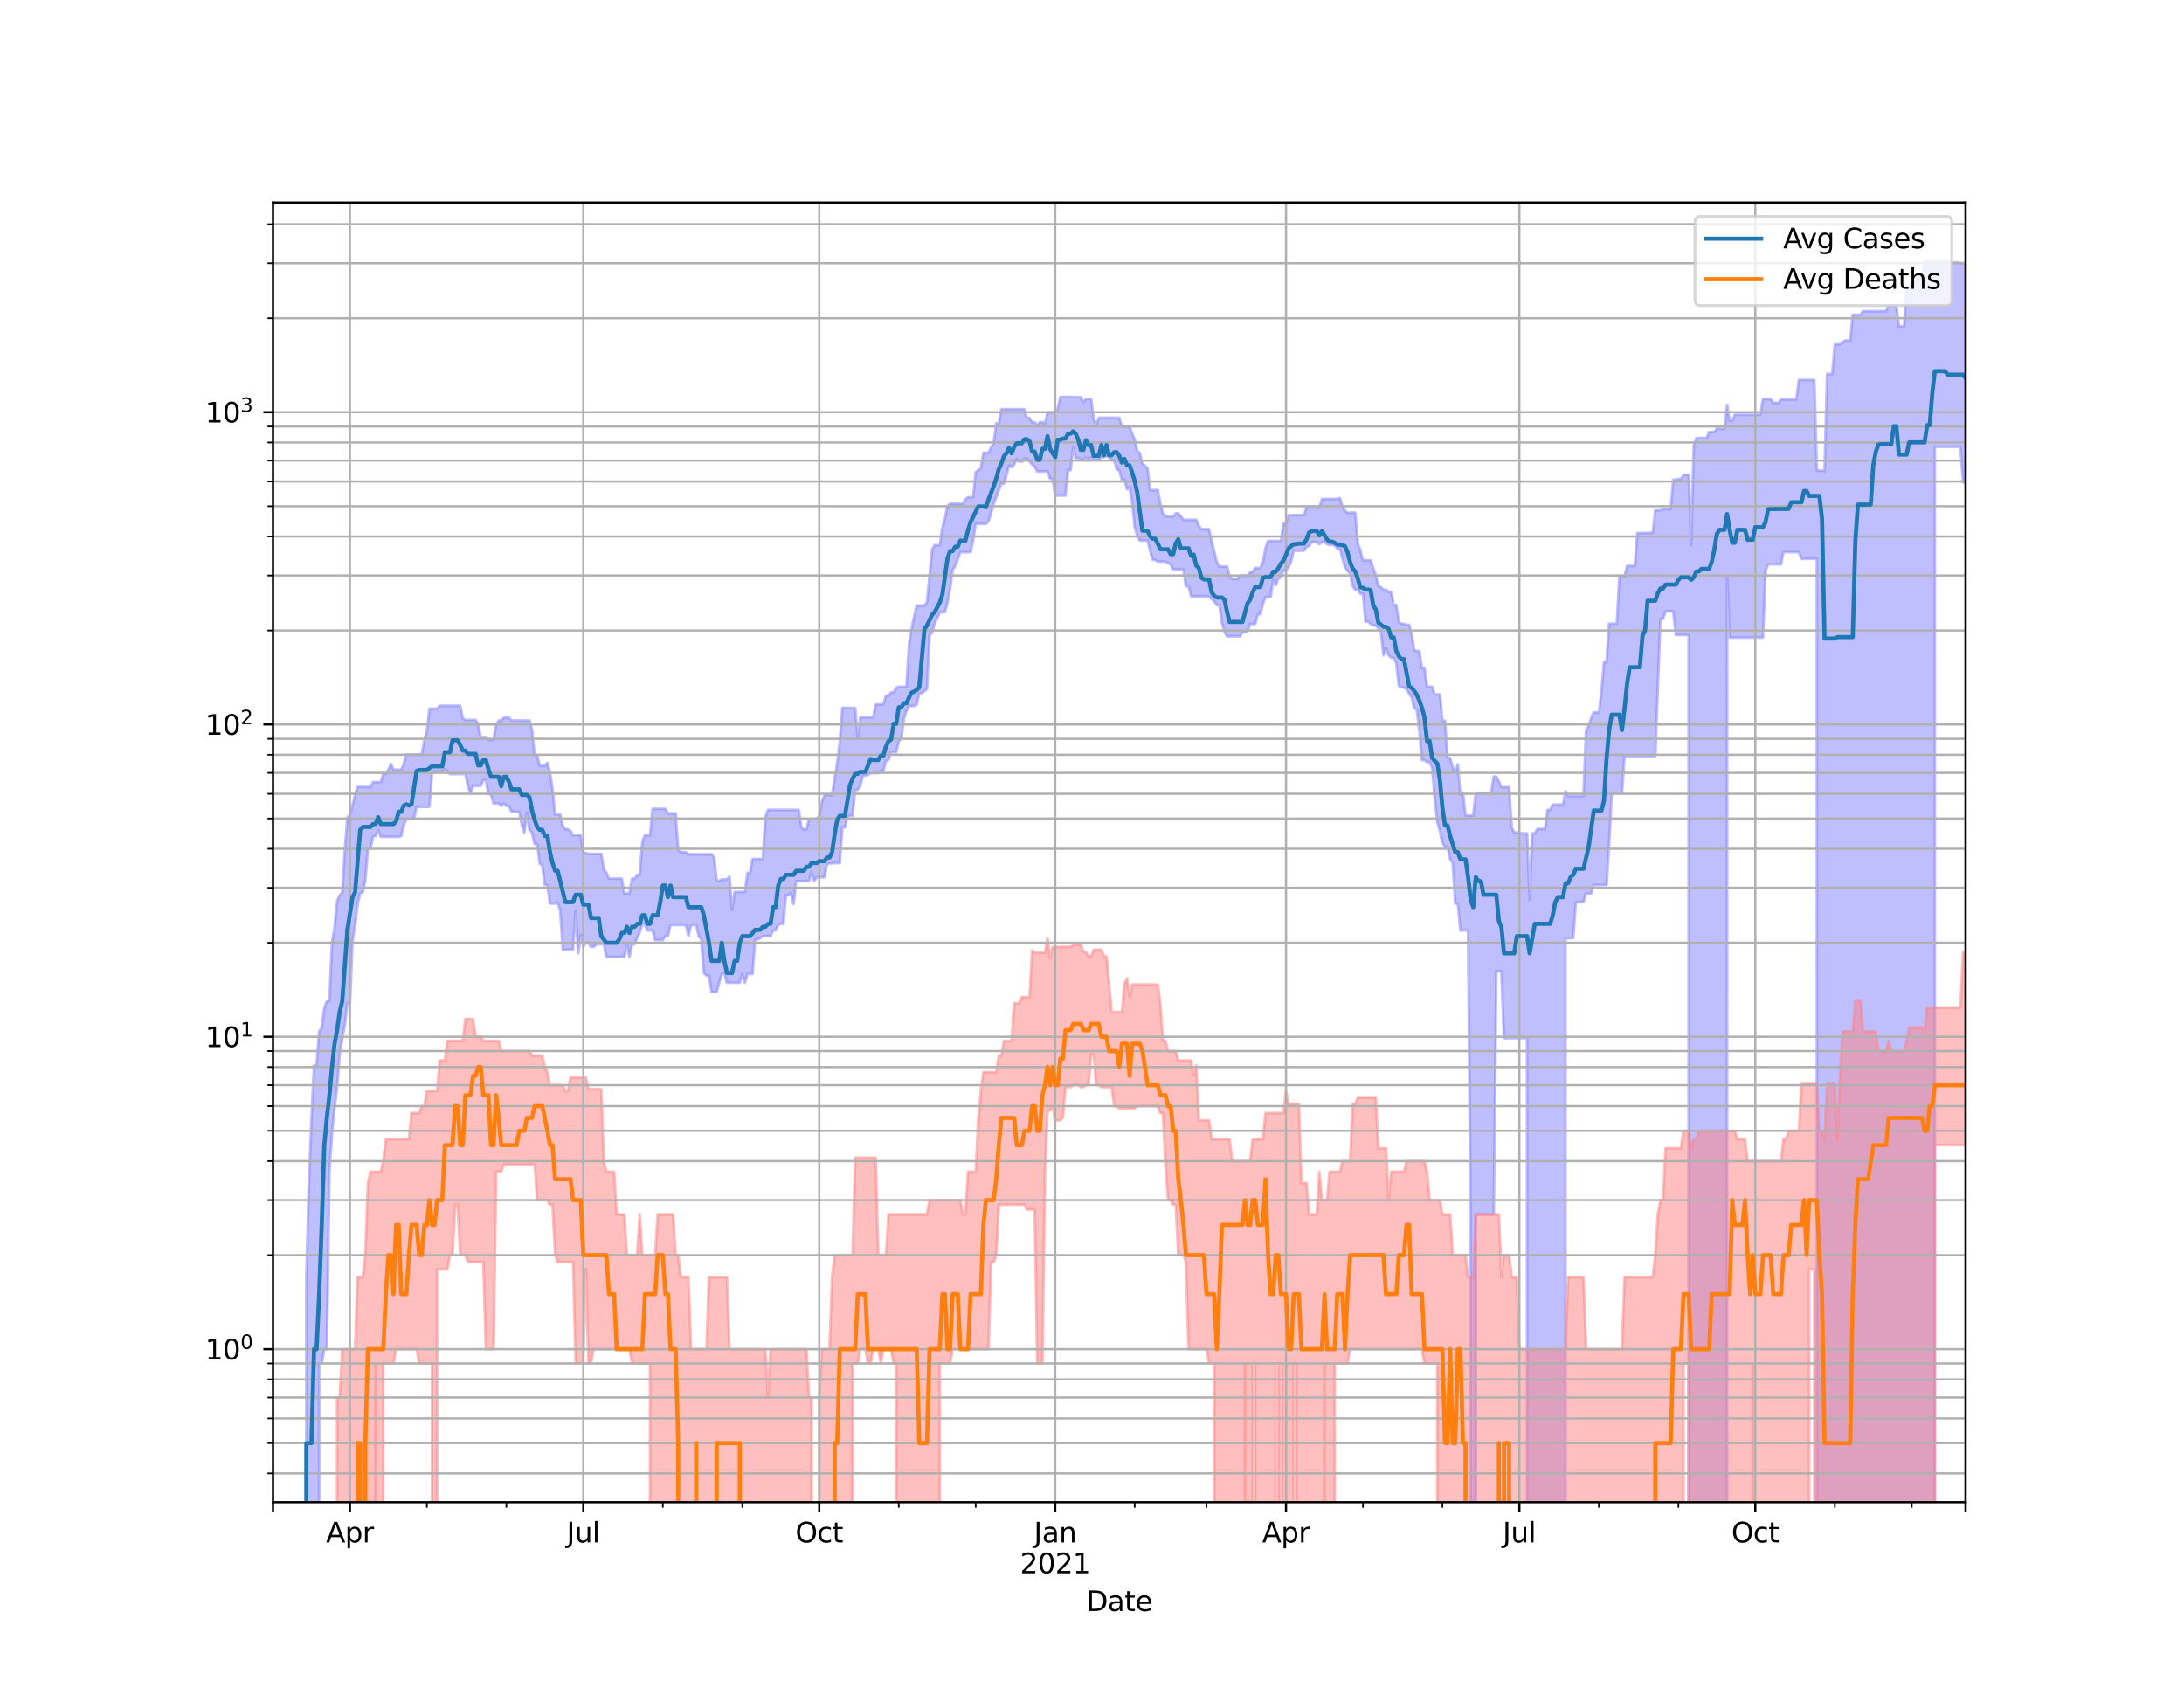 <?xml version="1.0" encoding="utf-8" standalone="no"?>
<!DOCTYPE svg PUBLIC "-//W3C//DTD SVG 1.1//EN"
  "http://www.w3.org/Graphics/SVG/1.1/DTD/svg11.dtd">
<svg height="612pt" version="1.1" viewBox="0 0 792 612" width="792pt" xmlns="http://www.w3.org/2000/svg" xmlns:xlink="http://www.w3.org/1999/xlink">
 <defs>
  <style type="text/css">*{stroke-linecap:butt;stroke-linejoin:round;}</style>
 </defs>
 <g id="figure_1">
  <g id="patch_1">
   <path d="M 0 612 
L 792 612 
L 792 0 
L 0 0 
z
" style="fill:#ffffff;"/>
  </g>
  <g id="axes_1">
   <g id="patch_2">
    <path d="M 99 544.68 
L 712.8 544.68 
L 712.8 73.44 
L 99 73.44 
z
" style="fill:#ffffff;"/>
   </g>
   <g id="PolyCollection_1">
    <path clip-path="url(#p68e2955192)" d="M 99 113725.269 
L 99 113725.269 
L 99.93 113725.269 
L 100.86 113725.269 
L 101.79 113725.269 
L 102.72 113725.269 
L 103.65 113725.269 
L 104.58 113725.269 
L 105.51 113725.269 
L 106.44 113725.269 
L 107.37 113725.269 
L 108.3 113725.269 
L 109.23 113725.269 
L 110.16 113725.269 
L 111.09 463.077 
L 112.02 428.99 
L 112.95 406.239 
L 113.88 386.299 
L 114.81 386.299 
L 115.74 374.008 
L 116.67 372.609 
L 117.6 365.358 
L 118.53 363.034 
L 119.46 363.034 
L 120.39 341.849 
L 121.32 336.276 
L 122.25 326.728 
L 123.18 324.604 
L 124.11 323.576 
L 125.04 308.38 
L 125.97 296.494 
L 126.9 295.334 
L 127.83 292.011 
L 128.76 288.233 
L 129.69 285.344 
L 130.62 285.344 
L 131.55 285.344 
L 132.48 285.344 
L 133.41 285.344 
L 134.34 285.344 
L 135.27 283.584 
L 136.2 283.584 
L 137.13 283.584 
L 138.06 283.584 
L 138.99 280.593 
L 139.92 280.593 
L 140.85 279.061 
L 141.78 276.979 
L 142.71 279.061 
L 143.64 279.061 
L 144.57 279.061 
L 145.5 279.061 
L 146.43 276.979 
L 147.36 273.551 
L 148.29 273.551 
L 149.22 273.551 
L 150.15 273.551 
L 151.08 273.551 
L 152.01 273.551 
L 152.94 273.551 
L 153.87 268.431 
L 154.8 264.965 
L 155.73 256.952 
L 156.66 256.952 
L 157.59 256.952 
L 158.52 256.952 
L 159.45 255.913 
L 160.38 255.913 
L 161.31 255.913 
L 162.24 255.913 
L 163.17 255.913 
L 164.1 255.913 
L 165.03 255.913 
L 165.96 255.913 
L 166.89 255.913 
L 167.82 260.442 
L 168.75 261.056 
L 169.68 261.056 
L 170.61 261.056 
L 171.54 261.056 
L 172.47 261.056 
L 173.4 262.504 
L 174.33 267.284 
L 175.26 267.284 
L 176.19 267.284 
L 177.12 268.266 
L 178.05 268.266 
L 178.98 268.266 
L 179.91 262.848 
L 180.84 261.247 
L 181.77 261.247 
L 182.7 260.254 
L 183.63 260.254 
L 184.56 260.254 
L 185.49 261.247 
L 186.42 261.247 
L 187.35 261.247 
L 188.28 261.247 
L 189.21 261.247 
L 190.14 261.247 
L 191.07 261.247 
L 192 261.247 
L 192.93 264.503 
L 193.86 273.797 
L 194.79 273.797 
L 195.72 277.708 
L 196.65 277.708 
L 197.58 277.708 
L 198.51 276.521 
L 199.44 280.101 
L 200.37 286.13 
L 201.3 295.334 
L 202.23 295.334 
L 203.16 295.334 
L 204.09 299.414 
L 205.02 300.675 
L 205.95 300.675 
L 206.88 301.318 
L 207.81 302.851 
L 208.74 302.851 
L 209.67 302.851 
L 210.6 302.851 
L 211.53 309.259 
L 212.46 309.259 
L 213.39 309.641 
L 214.32 309.641 
L 215.25 309.641 
L 216.18 309.641 
L 217.11 309.641 
L 218.04 309.641 
L 218.97 315.179 
L 219.9 316.482 
L 220.83 318.582 
L 221.76 318.582 
L 222.69 318.582 
L 223.62 318.582 
L 224.55 318.582 
L 225.48 318.582 
L 226.41 323.917 
L 227.34 323.917 
L 228.27 323.917 
L 229.2 318.582 
L 230.13 318.582 
L 231.06 317.222 
L 231.99 317.222 
L 232.92 305.245 
L 233.85 302.851 
L 234.78 302.851 
L 235.71 302.851 
L 236.64 293.277 
L 237.57 293.277 
L 238.5 293.277 
L 239.43 293.277 
L 240.36 293.277 
L 241.29 293.277 
L 242.22 294.954 
L 243.15 294.954 
L 244.08 294.954 
L 245.01 294.954 
L 245.94 308.132 
L 246.87 309.007 
L 247.8 309.007 
L 248.73 309.007 
L 249.66 309.769 
L 250.59 309.769 
L 251.52 309.769 
L 252.45 309.769 
L 253.38 309.769 
L 254.31 309.769 
L 255.24 309.769 
L 256.17 309.769 
L 257.1 309.769 
L 258.03 309.769 
L 258.96 310.935 
L 259.89 319.354 
L 260.82 319.354 
L 261.75 318.889 
L 262.68 318.889 
L 263.61 318.889 
L 264.54 317.822 
L 265.47 329.901 
L 266.4 323.407 
L 267.33 323.407 
L 268.26 323.407 
L 269.19 323.407 
L 270.12 323.407 
L 271.05 316.482 
L 271.98 316.482 
L 272.91 311.463 
L 273.84 311.463 
L 274.77 311.463 
L 275.7 311.463 
L 276.63 311.463 
L 277.56 296.201 
L 278.49 293.645 
L 279.42 293.645 
L 280.35 293.645 
L 281.28 293.645 
L 282.21 293.645 
L 283.14 293.645 
L 284.07 293.645 
L 285 293.645 
L 285.93 293.645 
L 286.86 293.645 
L 287.79 293.645 
L 288.72 293.645 
L 289.65 293.645 
L 290.58 299.831 
L 291.51 300.782 
L 292.44 300.782 
L 293.37 296.985 
L 294.3 296.985 
L 295.23 296.985 
L 296.16 296.985 
L 297.09 295.814 
L 298.02 290.69 
L 298.95 288.316 
L 299.88 288.316 
L 300.81 288.316 
L 301.74 288.316 
L 302.67 282.248 
L 303.6 276.652 
L 304.53 269.099 
L 305.46 256.69 
L 306.39 256.69 
L 307.32 256.69 
L 308.25 256.69 
L 309.18 256.69 
L 310.11 256.69 
L 311.04 267.447 
L 311.97 260.161 
L 312.9 260.161 
L 313.83 260.161 
L 314.76 260.161 
L 315.69 260.161 
L 316.62 260.161 
L 317.55 255.444 
L 318.48 255.444 
L 319.41 255.444 
L 320.34 255.444 
L 321.27 252.281 
L 322.2 252.281 
L 323.13 251.062 
L 324.06 251.062 
L 324.99 249.346 
L 325.92 249.01 
L 326.85 249.01 
L 327.78 249.01 
L 328.71 249.01 
L 329.64 233.822 
L 330.57 227.929 
L 331.5 223.592 
L 332.43 219.606 
L 333.36 219.606 
L 334.29 219.606 
L 335.22 219.606 
L 336.15 218.352 
L 337.08 208.755 
L 338.01 199.163 
L 338.94 197.647 
L 339.87 197.647 
L 340.8 197.647 
L 341.73 191.336 
L 342.66 188.179 
L 343.59 183.385 
L 344.52 182.655 
L 345.45 182.655 
L 346.38 182.655 
L 347.31 182.655 
L 348.24 182.655 
L 349.17 182.655 
L 350.1 181.096 
L 351.03 180.289 
L 351.96 180.289 
L 352.89 180.289 
L 353.82 171.151 
L 354.75 170.491 
L 355.68 169.883 
L 356.61 164.126 
L 357.54 164.126 
L 358.47 164.126 
L 359.4 162.324 
L 360.33 160.654 
L 361.26 153.543 
L 362.19 153.543 
L 363.12 148.384 
L 364.05 148.384 
L 364.98 148.384 
L 365.91 148.384 
L 366.84 148.384 
L 367.77 148.384 
L 368.7 148.384 
L 369.63 148.384 
L 370.56 148.384 
L 371.49 148.384 
L 372.42 151.564 
L 373.35 151.564 
L 374.28 153.097 
L 375.21 153.097 
L 376.14 154.118 
L 377.07 153.097 
L 378 153.097 
L 378.93 153.592 
L 379.86 149.523 
L 380.79 149.523 
L 381.72 149.523 
L 382.65 149.523 
L 383.58 148.02 
L 384.51 143.957 
L 385.44 143.957 
L 386.37 143.957 
L 387.3 143.957 
L 388.23 143.957 
L 389.16 143.957 
L 390.09 144.01 
L 391.02 144.01 
L 391.95 144.01 
L 392.88 145.839 
L 393.81 144.674 
L 394.74 144.674 
L 395.67 144.674 
L 396.6 151.925 
L 397.53 154.07 
L 398.46 151.492 
L 399.39 151.492 
L 400.32 151.492 
L 401.25 151.492 
L 402.18 151.492 
L 403.11 151.492 
L 404.04 151.492 
L 404.97 151.492 
L 405.9 151.492 
L 406.83 154.624 
L 407.76 154.624 
L 408.69 154.624 
L 409.62 154.624 
L 410.55 157.26 
L 411.48 159.236 
L 412.41 163.54 
L 413.34 164.192 
L 414.27 168.171 
L 415.2 168.866 
L 416.13 169.861 
L 417.06 177.698 
L 417.99 177.698 
L 418.92 177.698 
L 419.85 177.698 
L 420.78 182.559 
L 421.71 186.136 
L 422.64 187.205 
L 423.57 187.205 
L 424.5 187.205 
L 425.43 187.205 
L 426.36 186.136 
L 427.29 186.136 
L 428.22 187.205 
L 429.15 188.493 
L 430.08 188.493 
L 431.01 188.493 
L 431.94 188.493 
L 432.87 188.493 
L 433.8 188.493 
L 434.73 190.548 
L 435.66 191.892 
L 436.59 191.892 
L 437.52 191.892 
L 438.45 191.892 
L 439.38 196.252 
L 440.31 199.967 
L 441.24 203.689 
L 442.17 205.422 
L 443.1 205.422 
L 444.03 205.422 
L 444.96 205.422 
L 445.89 208.854 
L 446.82 209.901 
L 447.75 209.901 
L 448.68 209.901 
L 449.61 208.755 
L 450.54 208.755 
L 451.47 208.755 
L 452.4 208.706 
L 453.33 207.491 
L 454.26 207.491 
L 455.19 205.962 
L 456.12 205.962 
L 457.05 205.962 
L 457.98 203.911 
L 458.91 198.639 
L 459.84 196.163 
L 460.77 196.163 
L 461.7 196.163 
L 462.63 196.163 
L 463.56 196.163 
L 464.49 196.163 
L 465.42 189.827 
L 466.35 189.827 
L 467.28 186.773 
L 468.21 186.773 
L 469.14 186.773 
L 470.07 186.773 
L 471 186.773 
L 471.93 186.773 
L 472.86 186.773 
L 473.79 183.996 
L 474.72 183.996 
L 475.65 183.996 
L 476.58 183.996 
L 477.51 183.996 
L 478.44 183.996 
L 479.37 180.9 
L 480.3 180.9 
L 481.23 180.9 
L 482.16 180.9 
L 483.09 180.9 
L 484.02 180.9 
L 484.95 180.9 
L 485.88 180.621 
L 486.81 183.395 
L 487.74 185.192 
L 488.67 185.899 
L 489.6 185.899 
L 490.53 185.899 
L 491.46 185.899 
L 492.39 197.022 
L 493.32 199.584 
L 494.25 203.188 
L 495.18 203.188 
L 496.11 203.188 
L 497.04 203.188 
L 497.97 205.916 
L 498.9 208.444 
L 499.83 212.348 
L 500.76 212.916 
L 501.69 213.836 
L 502.62 213.836 
L 503.55 214.662 
L 504.48 214.662 
L 505.41 219.381 
L 506.34 219.381 
L 507.27 225.493 
L 508.2 226.19 
L 509.13 226.19 
L 510.06 226.542 
L 510.99 226.542 
L 511.92 229.808 
L 512.85 235.717 
L 513.78 236.059 
L 514.71 236.059 
L 515.64 242.141 
L 516.57 242.141 
L 517.5 249.01 
L 518.43 249.01 
L 519.36 249.01 
L 520.29 251.766 
L 521.22 251.766 
L 522.15 251.766 
L 523.08 261.342 
L 524.01 261.342 
L 524.94 274.668 
L 525.87 274.856 
L 526.8 278.177 
L 527.73 280.241 
L 528.66 277.177 
L 529.59 288.233 
L 530.52 287.495 
L 531.45 295.718 
L 532.38 295.718 
L 533.31 295.718 
L 534.24 295.718 
L 535.17 287.495 
L 536.1 287.495 
L 537.03 287.495 
L 537.96 287.495 
L 538.89 287.495 
L 539.82 287.495 
L 540.75 287.495 
L 541.68 281.594 
L 542.61 281.594 
L 543.54 283.359 
L 544.47 285.422 
L 545.4 285.422 
L 546.33 285.422 
L 547.26 285.422 
L 548.19 299.935 
L 549.12 301.86 
L 550.05 301.86 
L 550.98 301.86 
L 551.91 302.188 
L 552.84 302.188 
L 553.77 302.188 
L 554.7 326.367 
L 555.63 302.188 
L 556.56 302.188 
L 557.49 300.569 
L 558.42 300.569 
L 559.35 300.569 
L 560.28 300.569 
L 561.21 293.645 
L 562.14 293.645 
L 563.07 291.744 
L 564 291.744 
L 564.93 291.744 
L 565.86 291.744 
L 566.79 291.744 
L 567.72 286.928 
L 568.65 288.648 
L 569.58 288.648 
L 570.51 288.648 
L 571.44 288.648 
L 572.37 288.648 
L 573.3 288.648 
L 574.23 288.648 
L 575.16 264.657 
L 576.09 263.444 
L 577.02 260.254 
L 577.95 258.327 
L 578.88 258.327 
L 579.81 258.327 
L 580.74 250.791 
L 581.67 240.05 
L 582.6 240.05 
L 583.53 226.143 
L 584.46 226.143 
L 585.39 226.143 
L 586.32 226.143 
L 587.25 208.887 
L 588.18 208.887 
L 589.11 208.887 
L 590.04 205.177 
L 590.97 205.177 
L 591.9 205.177 
L 592.83 205.177 
L 593.76 193.275 
L 594.69 193.275 
L 595.62 193.275 
L 596.55 193.275 
L 597.48 193.203 
L 598.41 193.203 
L 599.34 193.203 
L 600.27 185.039 
L 601.2 185.039 
L 602.13 185.039 
L 603.06 184.616 
L 603.99 184.616 
L 604.92 184.616 
L 605.85 184.616 
L 606.78 173.91 
L 607.71 173.91 
L 608.64 173.668 
L 609.57 173.668 
L 610.5 172.194 
L 611.43 172.194 
L 612.36 172.194 
L 613.29 197.647 
L 614.22 161.526 
L 615.15 158.847 
L 616.08 158.847 
L 617.01 158.847 
L 617.94 158.847 
L 618.87 158.847 
L 619.8 156.647 
L 620.73 156.647 
L 621.66 156.579 
L 622.59 155.433 
L 623.52 155.433 
L 624.45 155.433 
L 625.38 155.433 
L 626.31 146.775 
L 627.24 152.565 
L 628.17 152.565 
L 629.1 150.398 
L 630.03 150.398 
L 630.96 150.398 
L 631.89 150.398 
L 632.82 150.398 
L 633.75 150.398 
L 634.68 150.398 
L 635.61 150.398 
L 636.54 150.398 
L 637.47 150.398 
L 638.4 150.398 
L 639.33 144.674 
L 640.26 144.674 
L 641.19 144.674 
L 642.12 144.795 
L 643.05 146.045 
L 643.98 146.045 
L 644.91 146.045 
L 645.84 144.808 
L 646.77 144.808 
L 647.7 144.889 
L 648.63 144.862 
L 649.56 144.862 
L 650.49 144.862 
L 651.42 144.862 
L 652.35 137.753 
L 653.28 137.753 
L 654.21 137.753 
L 655.14 137.753 
L 656.07 137.753 
L 657 137.753 
L 657.93 137.753 
L 658.86 170.642 
L 659.79 170.642 
L 660.72 170.642 
L 661.65 170.824 
L 662.58 135.569 
L 663.51 135.569 
L 664.44 135.569 
L 665.37 124.882 
L 666.3 124.882 
L 667.23 124.882 
L 668.16 124.154 
L 669.09 123.453 
L 670.02 123.453 
L 670.95 123.453 
L 671.88 114.136 
L 672.81 114.136 
L 673.74 114.136 
L 674.67 114.136 
L 675.6 112.795 
L 676.53 112.795 
L 677.46 112.795 
L 678.39 112.795 
L 679.32 112.795 
L 680.25 112.795 
L 681.18 112.795 
L 682.11 112.795 
L 683.04 112.795 
L 683.97 112.795 
L 684.9 110.853 
L 685.83 110.853 
L 686.76 110.853 
L 687.69 110.853 
L 688.62 118.284 
L 689.55 118.284 
L 690.48 118.284 
L 691.41 103.927 
L 692.34 103.927 
L 693.27 102.732 
L 694.2 102.51 
L 695.13 101.194 
L 696.06 101.194 
L 696.99 101.194 
L 697.92 94.86 
L 698.85 94.86 
L 699.78 94.86 
L 700.71 94.86 
L 701.64 94.86 
L 702.57 94.86 
L 703.5 94.86 
L 704.43 94.883 
L 705.36 94.883 
L 706.29 94.883 
L 707.22 94.883 
L 708.15 95.185 
L 709.08 95.185 
L 710.01 95.185 
L 710.94 95.425 
L 711.87 95.425 
L 712.8 95.425 
L 712.8 174.931 
L 712.8 174.931 
L 711.87 174.931 
L 710.94 162.006 
L 710.01 162.006 
L 709.08 162.006 
L 708.15 162.006 
L 707.22 162.006 
L 706.29 162.006 
L 705.36 162.006 
L 704.43 162.006 
L 703.5 162.006 
L 702.57 162.006 
L 701.64 162.006 
L 700.71 113725.269 
L 699.78 113725.269 
L 698.85 113725.269 
L 697.92 113725.269 
L 696.99 113725.269 
L 696.06 113725.269 
L 695.13 113725.269 
L 694.2 113725.269 
L 693.27 113725.269 
L 692.34 113725.269 
L 691.41 113725.269 
L 690.48 113725.269 
L 689.55 113725.269 
L 688.62 113725.269 
L 687.69 113725.269 
L 686.76 113725.269 
L 685.83 113725.269 
L 684.9 113725.269 
L 683.97 113725.269 
L 683.04 113725.269 
L 682.11 113725.269 
L 681.18 113725.269 
L 680.25 113725.269 
L 679.32 113725.269 
L 678.39 113725.269 
L 677.46 113725.269 
L 676.53 113725.269 
L 675.6 113725.269 
L 674.67 113725.269 
L 673.74 113725.269 
L 672.81 113725.269 
L 671.88 113725.269 
L 670.95 113725.269 
L 670.02 113725.269 
L 669.09 113725.269 
L 668.16 113725.269 
L 667.23 113725.269 
L 666.3 113725.269 
L 665.37 113725.269 
L 664.44 113725.269 
L 663.51 113725.269 
L 662.58 113725.269 
L 661.65 113725.269 
L 660.72 113725.269 
L 659.79 113725.269 
L 658.86 202.619 
L 657.93 202.619 
L 657 202.619 
L 656.07 202.619 
L 655.14 202.619 
L 654.21 202.619 
L 653.28 202.619 
L 652.35 200.201 
L 651.42 200.201 
L 650.49 200.201 
L 649.56 200.201 
L 648.63 200.201 
L 647.7 200.201 
L 646.77 200.201 
L 645.84 204.616 
L 644.91 204.616 
L 643.98 204.616 
L 643.05 204.616 
L 642.12 204.616 
L 641.19 204.616 
L 640.26 206.981 
L 639.33 231.161 
L 638.4 231.161 
L 637.47 231.161 
L 636.54 231.161 
L 635.61 231.161 
L 634.68 231.161 
L 633.75 231.161 
L 632.82 231.161 
L 631.89 231.161 
L 630.96 231.161 
L 630.03 231.161 
L 629.1 231.161 
L 628.17 231.161 
L 627.24 231.161 
L 626.31 208.87 
L 625.38 113725.269 
L 624.45 113725.269 
L 623.52 113725.269 
L 622.59 113725.269 
L 621.66 113725.269 
L 620.73 113725.269 
L 619.8 113725.269 
L 618.87 113725.269 
L 617.94 113725.269 
L 617.01 113725.269 
L 616.08 113725.269 
L 615.15 113725.269 
L 614.22 113725.269 
L 613.29 113725.269 
L 612.36 230.238 
L 611.43 230.238 
L 610.5 230.238 
L 609.57 230.238 
L 608.64 230.238 
L 607.71 230.238 
L 606.78 221.654 
L 605.85 221.654 
L 604.92 221.654 
L 603.99 221.654 
L 603.06 224.42 
L 602.13 224.42 
L 601.2 248.602 
L 600.27 274.168 
L 599.34 274.168 
L 598.41 274.168 
L 597.48 274.168 
L 596.55 274.168 
L 595.62 274.168 
L 594.69 274.168 
L 593.76 274.168 
L 592.83 274.168 
L 591.9 274.168 
L 590.97 274.168 
L 590.04 274.168 
L 589.11 274.168 
L 588.18 287.576 
L 587.25 287.576 
L 586.32 287.576 
L 585.39 287.576 
L 584.46 287.576 
L 583.53 306.07 
L 582.6 320.935 
L 581.67 320.935 
L 580.74 320.935 
L 579.81 320.935 
L 578.88 320.935 
L 577.95 320.935 
L 577.02 323.917 
L 576.09 323.917 
L 575.16 323.917 
L 574.23 327.09 
L 573.3 327.09 
L 572.37 327.09 
L 571.44 327.09 
L 570.51 340.157 
L 569.58 340.157 
L 568.65 340.157 
L 567.72 340.157 
L 566.79 113725.269 
L 565.86 113725.269 
L 564.93 113725.269 
L 564 113725.269 
L 563.07 113725.269 
L 562.14 113725.269 
L 561.21 113725.269 
L 560.28 113725.269 
L 559.35 113725.269 
L 558.42 113725.269 
L 557.49 113725.269 
L 556.56 113725.269 
L 555.63 113725.269 
L 554.7 113725.269 
L 553.77 376.431 
L 552.84 376.431 
L 551.91 376.431 
L 550.98 376.431 
L 550.05 376.431 
L 549.12 376.431 
L 548.19 376.431 
L 547.26 376.431 
L 546.33 376.431 
L 545.4 376.431 
L 544.47 352.212 
L 543.54 352.212 
L 542.61 352.212 
L 541.68 440.327 
L 540.75 440.327 
L 539.82 440.327 
L 538.89 440.327 
L 537.96 440.327 
L 537.03 440.327 
L 536.1 440.327 
L 535.17 440.327 
L 534.24 113725.269 
L 533.31 440.327 
L 532.38 337.386 
L 531.45 337.386 
L 530.52 337.386 
L 529.59 337.386 
L 528.66 327.64 
L 527.73 327.64 
L 526.8 312.943 
L 525.87 311.595 
L 524.94 307.029 
L 524.01 307.029 
L 523.08 305.479 
L 522.15 301.318 
L 521.22 298.083 
L 520.29 289.489 
L 519.36 278.515 
L 518.43 276.326 
L 517.5 276.326 
L 516.57 275.618 
L 515.64 275.618 
L 514.71 264.759 
L 513.78 257.347 
L 512.85 256.69 
L 511.92 252.921 
L 510.99 251.452 
L 510.06 249.949 
L 509.13 249.271 
L 508.2 249.159 
L 507.27 248.713 
L 506.34 240.455 
L 505.41 238.492 
L 504.48 238.492 
L 503.55 237.569 
L 502.62 234.899 
L 501.69 237.569 
L 500.76 228.983 
L 499.83 227.905 
L 498.9 226.826 
L 497.97 226.826 
L 497.04 226.26 
L 496.11 225.378 
L 495.18 225.378 
L 494.25 215.296 
L 493.32 215.296 
L 492.39 213.891 
L 491.46 213.891 
L 490.53 212.401 
L 489.6 207.989 
L 488.67 206.965 
L 487.74 205.638 
L 486.81 202.547 
L 485.88 198.854 
L 484.95 198.854 
L 484.02 197.778 
L 483.09 197.581 
L 482.16 197.581 
L 481.23 197.333 
L 480.3 196.495 
L 479.37 196.495 
L 478.44 197.333 
L 477.51 196.52 
L 476.58 196.533 
L 475.65 196.546 
L 474.72 197.975 
L 473.79 198.333 
L 472.86 199.68 
L 471.93 199.68 
L 471 199.68 
L 470.07 199.68 
L 469.14 199.68 
L 468.21 203.57 
L 467.28 205.607 
L 466.35 206.886 
L 465.42 206.886 
L 464.49 209.217 
L 463.56 209.868 
L 462.63 212.154 
L 461.7 210.289 
L 460.77 216.511 
L 459.84 216.511 
L 458.91 216.511 
L 457.98 218.995 
L 457.05 222.733 
L 456.12 222.733 
L 455.19 226.26 
L 454.26 226.26 
L 453.33 226.26 
L 452.4 228.884 
L 451.47 229.256 
L 450.54 229.256 
L 449.61 230.723 
L 448.68 230.723 
L 447.75 230.723 
L 446.82 230.723 
L 445.89 230.723 
L 444.96 230.723 
L 444.03 229.132 
L 443.1 225.678 
L 442.17 219.422 
L 441.24 219.422 
L 440.31 217.975 
L 439.38 217.247 
L 438.45 216.205 
L 437.52 216.205 
L 436.59 216.205 
L 435.66 216.205 
L 434.73 216.205 
L 433.8 216.205 
L 432.87 216.205 
L 431.94 216.205 
L 431.01 212.56 
L 430.08 212.56 
L 429.15 206.399 
L 428.22 206.399 
L 427.29 206.399 
L 426.36 206.399 
L 425.43 206.399 
L 424.5 204.706 
L 423.57 204.18 
L 422.64 203.6 
L 421.71 203.6 
L 420.78 203.6 
L 419.85 203.6 
L 418.92 203.012 
L 417.99 203.012 
L 417.06 199.652 
L 416.13 195.998 
L 415.2 195.998 
L 414.27 195.998 
L 413.34 195.998 
L 412.41 194.195 
L 411.48 191.164 
L 410.55 182.127 
L 409.62 176.73 
L 408.69 177.411 
L 407.76 174.015 
L 406.83 174.015 
L 405.9 170.634 
L 404.97 170.152 
L 404.04 166.864 
L 403.11 166.864 
L 402.18 165.77 
L 401.25 165.503 
L 400.32 165.77 
L 399.39 165.77 
L 398.46 166.815 
L 397.53 166.815 
L 396.6 166.815 
L 395.67 165.77 
L 394.74 166.815 
L 393.81 165.77 
L 392.88 166.815 
L 391.95 166.815 
L 391.02 166.065 
L 390.09 166.065 
L 389.16 162.075 
L 388.23 170.491 
L 387.3 170.491 
L 386.37 179.685 
L 385.44 179.685 
L 384.51 179.685 
L 383.58 179.685 
L 382.65 179.685 
L 381.72 173.572 
L 380.79 173.572 
L 379.86 170.945 
L 378.93 170.945 
L 378 170.945 
L 377.07 170.945 
L 376.14 170.945 
L 375.21 169.313 
L 374.28 168.438 
L 373.35 167.393 
L 372.42 166.279 
L 371.49 166.279 
L 370.56 167.393 
L 369.63 167.393 
L 368.7 166.383 
L 367.77 168.438 
L 366.84 169.431 
L 365.91 168.706 
L 364.98 172.264 
L 364.05 175.387 
L 363.12 175.387 
L 362.19 177.707 
L 361.26 180.252 
L 360.33 182.539 
L 359.4 186.074 
L 358.47 188.996 
L 357.54 189.95 
L 356.61 189.95 
L 355.68 189.95 
L 354.75 189.95 
L 353.82 189.95 
L 352.89 195.947 
L 351.96 200.229 
L 351.03 200.229 
L 350.1 200.229 
L 349.17 200.229 
L 348.24 200.229 
L 347.31 202.779 
L 346.38 205.269 
L 345.45 206.634 
L 344.52 213.618 
L 343.59 218.593 
L 342.66 221.954 
L 341.73 221.954 
L 340.8 222.148 
L 339.87 224.127 
L 338.94 226.143 
L 338.01 229.456 
L 337.08 230.365 
L 336.15 249.874 
L 335.22 250.599 
L 334.29 251.374 
L 333.36 251.374 
L 332.43 255.444 
L 331.5 255.999 
L 330.57 255.999 
L 329.64 255.999 
L 328.71 257.79 
L 327.78 260.583 
L 326.85 267.936 
L 325.92 268.82 
L 324.99 272.761 
L 324.06 272.761 
L 323.13 272.761 
L 322.2 275.554 
L 321.27 276.003 
L 320.34 279.613 
L 319.41 279.613 
L 318.48 280.311 
L 317.55 280.311 
L 316.62 280.311 
L 315.69 280.311 
L 314.76 280.948 
L 313.83 281.234 
L 312.9 281.234 
L 311.97 284.956 
L 311.04 286.368 
L 310.11 286.368 
L 309.18 295.814 
L 308.25 295.814 
L 307.32 296.104 
L 306.39 300.04 
L 305.46 300.04 
L 304.53 312.943 
L 303.6 312.943 
L 302.67 312.943 
L 301.74 313.08 
L 300.81 313.08 
L 299.88 313.354 
L 298.95 318.124 
L 298.02 318.124 
L 297.09 318.124 
L 296.16 318.124 
L 295.23 319.51 
L 294.3 316.044 
L 293.37 319.51 
L 292.44 319.51 
L 291.51 319.51 
L 290.58 319.51 
L 289.65 319.51 
L 288.72 319.51 
L 287.79 327.825 
L 286.86 323.917 
L 285.93 324.604 
L 285 324.604 
L 284.07 334.976 
L 283.14 334.976 
L 282.21 335.405 
L 281.28 337.386 
L 280.35 337.386 
L 279.42 339.45 
L 278.49 339.45 
L 277.56 339.45 
L 276.63 339.45 
L 275.7 340.157 
L 274.77 340.635 
L 273.84 340.635 
L 272.91 353.131 
L 271.98 353.131 
L 271.05 353.131 
L 270.12 356.326 
L 269.19 353.131 
L 268.26 356.326 
L 267.33 356.326 
L 266.4 356.326 
L 265.47 356.326 
L 264.54 356.326 
L 263.61 356.326 
L 262.68 353.131 
L 261.75 353.131 
L 260.82 356.326 
L 259.89 359.742 
L 258.96 359.742 
L 258.03 359.742 
L 257.1 353.754 
L 256.17 353.754 
L 255.24 352.823 
L 254.31 340.635 
L 253.38 339.45 
L 252.45 335.405 
L 251.52 335.405 
L 250.59 335.405 
L 249.66 339.45 
L 248.73 335.405 
L 247.8 335.405 
L 246.87 335.405 
L 245.94 335.405 
L 245.01 335.405 
L 244.08 335.405 
L 243.15 335.405 
L 242.22 339.45 
L 241.29 339.45 
L 240.36 340.875 
L 239.43 340.875 
L 238.5 340.875 
L 237.57 340.875 
L 236.64 337.386 
L 235.71 337.386 
L 234.78 337.386 
L 233.85 335.19 
L 232.92 335.19 
L 231.99 338.064 
L 231.06 340.157 
L 230.13 342.343 
L 229.2 342.343 
L 228.27 347.03 
L 227.34 342.343 
L 226.41 347.03 
L 225.48 347.03 
L 224.55 347.03 
L 223.62 347.03 
L 222.69 347.03 
L 221.76 347.03 
L 220.83 347.03 
L 219.9 347.03 
L 218.97 342.343 
L 218.04 342.343 
L 217.11 342.343 
L 216.18 342.592 
L 215.25 343.347 
L 214.32 343.347 
L 213.39 341.849 
L 212.46 341.849 
L 211.53 343.347 
L 210.6 338.983 
L 209.67 345.683 
L 208.74 330.289 
L 207.81 344.371 
L 206.88 344.371 
L 205.95 344.371 
L 205.02 344.371 
L 204.09 344.371 
L 203.16 330.289 
L 202.23 327.273 
L 201.3 327.64 
L 200.37 327.64 
L 199.44 327.64 
L 198.51 320.935 
L 197.58 320.935 
L 196.65 313.631 
L 195.72 313.217 
L 194.79 306.07 
L 193.86 306.07 
L 192.93 301.969 
L 192 300.888 
L 191.07 294.576 
L 190.14 301.969 
L 189.21 299.001 
L 188.28 294.388 
L 187.35 294.388 
L 186.42 294.388 
L 185.49 294.388 
L 184.56 292.28 
L 183.63 292.28 
L 182.7 291.302 
L 181.77 292.28 
L 180.84 291.302 
L 179.91 291.302 
L 178.98 291.302 
L 178.05 288.151 
L 177.12 287.822 
L 176.19 282.911 
L 175.26 282.911 
L 174.33 284.956 
L 173.4 284.956 
L 172.47 284.956 
L 171.54 284.956 
L 170.61 287.822 
L 169.68 284.956 
L 168.75 280.664 
L 167.82 280.664 
L 166.89 280.664 
L 165.96 280.664 
L 165.03 280.664 
L 164.1 280.664 
L 163.17 280.664 
L 162.24 279.613 
L 161.31 278.924 
L 160.38 279.613 
L 159.45 279.613 
L 158.52 279.613 
L 157.59 279.613 
L 156.66 280.664 
L 155.73 292.55 
L 154.8 292.55 
L 153.87 292.55 
L 152.94 292.55 
L 152.01 292.55 
L 151.08 292.55 
L 150.15 296.788 
L 149.22 296.788 
L 148.29 296.985 
L 147.36 296.985 
L 146.43 299.207 
L 145.5 303.074 
L 144.57 303.411 
L 143.64 303.411 
L 142.71 303.411 
L 141.78 303.411 
L 140.85 303.411 
L 139.92 303.411 
L 138.99 303.411 
L 138.06 303.411 
L 137.13 301.103 
L 136.2 303.074 
L 135.27 303.411 
L 134.34 307.639 
L 133.41 307.639 
L 132.48 319.198 
L 131.55 323.576 
L 130.62 323.917 
L 129.69 327.825 
L 128.76 335.405 
L 127.83 341.36 
L 126.9 363.796 
L 125.97 363.796 
L 125.04 371.698 
L 124.11 376.431 
L 123.18 382.223 
L 122.25 394.185 
L 121.32 401.884 
L 120.39 411.017 
L 119.46 424.832 
L 118.53 489.173 
L 117.6 489.173 
L 116.67 494.354 
L 115.74 494.354 
L 114.81 113725.269 
L 113.88 113725.269 
L 112.95 113725.269 
L 112.02 113725.269 
L 111.09 113725.269 
L 110.16 113725.269 
L 109.23 113725.269 
L 108.3 113725.269 
L 107.37 113725.269 
L 106.44 113725.269 
L 105.51 113725.269 
L 104.58 113725.269 
L 103.65 113725.269 
L 102.72 113725.269 
L 101.79 113725.269 
L 100.86 113725.269 
L 99.93 113725.269 
L 99 113725.269 
z
" style="fill:#8080ff;fill-opacity:0.5;stroke:#8080ff;stroke-opacity:0.5;"/>
   </g>
   <g id="PolyCollection_2">
    <path clip-path="url(#p68e2955192)" d="M 99 113725.269 
L 99 113725.269 
L 99.93 113725.269 
L 100.86 113725.269 
L 101.79 113725.269 
L 102.72 113725.269 
L 103.65 113725.269 
L 104.58 113725.269 
L 105.51 113725.269 
L 106.44 113725.269 
L 107.37 113725.269 
L 108.3 113725.269 
L 109.23 113725.269 
L 110.16 113725.269 
L 111.09 113725.269 
L 112.02 113725.269 
L 112.95 113725.269 
L 113.88 113725.269 
L 114.81 113725.269 
L 115.74 113725.269 
L 116.67 113725.269 
L 117.6 113725.269 
L 118.53 113725.269 
L 119.46 113725.269 
L 120.39 113725.269 
L 121.32 113725.269 
L 122.25 506.713 
L 123.18 506.713 
L 124.11 489.173 
L 125.04 489.173 
L 125.97 489.173 
L 126.9 489.173 
L 127.83 489.173 
L 128.76 489.173 
L 129.69 463.077 
L 130.62 463.077 
L 131.55 463.077 
L 132.48 455.085 
L 133.41 428.99 
L 134.34 424.832 
L 135.27 424.832 
L 136.2 424.832 
L 137.13 424.832 
L 138.06 424.832 
L 138.99 420.998 
L 139.92 413.067 
L 140.85 413.067 
L 141.78 413.067 
L 142.71 413.067 
L 143.64 413.067 
L 144.57 413.067 
L 145.5 413.067 
L 146.43 413.067 
L 147.36 413.067 
L 148.29 413.067 
L 149.22 403.58 
L 150.15 403.58 
L 151.08 403.58 
L 152.01 403.58 
L 152.94 401.058 
L 153.87 401.058 
L 154.8 395.631 
L 155.73 395.631 
L 156.66 395.631 
L 157.59 395.631 
L 158.52 395.631 
L 159.45 384.511 
L 160.38 384.511 
L 161.31 384.511 
L 162.24 377.434 
L 163.17 377.434 
L 164.1 377.434 
L 165.03 377.434 
L 165.96 377.434 
L 166.89 377.434 
L 167.82 377.434 
L 168.75 369.493 
L 169.68 369.493 
L 170.61 369.493 
L 171.54 369.493 
L 172.47 375.936 
L 173.4 375.936 
L 174.33 375.936 
L 175.26 377.434 
L 176.19 377.434 
L 177.12 377.434 
L 178.05 377.434 
L 178.98 377.434 
L 179.91 377.434 
L 180.84 377.434 
L 181.77 381.118 
L 182.7 381.118 
L 183.63 381.118 
L 184.56 381.118 
L 185.49 381.118 
L 186.42 381.118 
L 187.35 381.118 
L 188.28 381.118 
L 189.21 381.118 
L 190.14 381.118 
L 191.07 381.118 
L 192 381.118 
L 192.93 382.785 
L 193.86 382.785 
L 194.79 382.785 
L 195.72 382.785 
L 196.65 382.785 
L 197.58 386.91 
L 198.51 388.79 
L 199.44 393.477 
L 200.37 393.477 
L 201.3 393.477 
L 202.23 393.477 
L 203.16 393.477 
L 204.09 393.477 
L 205.02 395.631 
L 205.95 395.631 
L 206.88 390.744 
L 207.81 390.744 
L 208.74 390.744 
L 209.67 390.744 
L 210.6 390.744 
L 211.53 390.744 
L 212.46 390.744 
L 213.39 394.902 
L 214.32 394.902 
L 215.25 394.902 
L 216.18 394.902 
L 217.11 394.902 
L 218.04 394.902 
L 218.97 420.998 
L 219.9 424.832 
L 220.83 424.832 
L 221.76 424.832 
L 222.69 424.832 
L 223.62 440.327 
L 224.55 440.327 
L 225.48 440.327 
L 226.41 440.327 
L 227.34 455.085 
L 228.27 455.085 
L 229.2 455.085 
L 230.13 455.085 
L 231.06 455.085 
L 231.99 440.327 
L 232.92 455.085 
L 233.85 455.085 
L 234.78 455.085 
L 235.71 455.085 
L 236.64 455.085 
L 237.57 455.085 
L 238.5 440.327 
L 239.43 440.327 
L 240.36 440.327 
L 241.29 440.327 
L 242.22 440.327 
L 243.15 440.327 
L 244.08 440.327 
L 245.01 455.085 
L 245.94 455.085 
L 246.87 463.077 
L 247.8 463.077 
L 248.73 463.077 
L 249.66 463.077 
L 250.59 489.173 
L 251.52 489.173 
L 252.45 489.173 
L 253.38 489.173 
L 254.31 489.173 
L 255.24 489.173 
L 256.17 489.173 
L 257.1 463.077 
L 258.03 463.077 
L 258.96 463.077 
L 259.89 463.077 
L 260.82 463.077 
L 261.75 463.077 
L 262.68 463.077 
L 263.61 463.077 
L 264.54 489.173 
L 265.47 489.173 
L 266.4 489.173 
L 267.33 489.173 
L 268.26 489.173 
L 269.19 489.173 
L 270.12 489.173 
L 271.05 489.173 
L 271.98 489.173 
L 272.91 489.173 
L 273.84 489.173 
L 274.77 489.173 
L 275.7 489.173 
L 276.63 489.173 
L 277.56 489.173 
L 278.49 506.713 
L 279.42 489.173 
L 280.35 489.173 
L 281.28 489.173 
L 282.21 489.173 
L 283.14 489.173 
L 284.07 489.173 
L 285 489.173 
L 285.93 489.173 
L 286.86 489.173 
L 287.79 489.173 
L 288.72 489.173 
L 289.65 489.173 
L 290.58 489.173 
L 291.51 489.173 
L 292.44 489.173 
L 293.37 506.713 
L 294.3 506.713 
L 295.23 113725.269 
L 296.16 113725.269 
L 297.09 506.713 
L 298.02 489.173 
L 298.95 489.173 
L 299.88 489.173 
L 300.81 489.173 
L 301.74 463.077 
L 302.67 455.085 
L 303.6 455.085 
L 304.53 455.085 
L 305.46 455.085 
L 306.39 455.085 
L 307.32 455.085 
L 308.25 455.085 
L 309.18 455.085 
L 310.11 419.783 
L 311.04 419.783 
L 311.97 419.783 
L 312.9 419.783 
L 313.83 419.783 
L 314.76 419.783 
L 315.69 419.783 
L 316.62 419.783 
L 317.55 419.783 
L 318.48 455.085 
L 319.41 455.085 
L 320.34 455.085 
L 321.27 455.085 
L 322.2 440.327 
L 323.13 440.327 
L 324.06 440.327 
L 324.99 440.327 
L 325.92 440.327 
L 326.85 440.327 
L 327.78 440.327 
L 328.71 440.327 
L 329.64 440.327 
L 330.57 440.327 
L 331.5 440.327 
L 332.43 440.327 
L 333.36 440.327 
L 334.29 440.327 
L 335.22 440.327 
L 336.15 440.327 
L 337.08 435.145 
L 338.01 435.145 
L 338.94 435.145 
L 339.87 435.145 
L 340.8 435.145 
L 341.73 435.145 
L 342.66 435.145 
L 343.59 435.145 
L 344.52 435.145 
L 345.45 435.145 
L 346.38 435.145 
L 347.31 435.145 
L 348.24 435.145 
L 349.17 440.327 
L 350.1 440.327 
L 351.03 424.832 
L 351.96 424.832 
L 352.89 424.832 
L 353.82 424.832 
L 354.75 406.239 
L 355.68 395.631 
L 356.61 388.79 
L 357.54 388.79 
L 358.47 388.79 
L 359.4 388.79 
L 360.33 388.79 
L 361.26 388.79 
L 362.19 382.785 
L 363.12 382.785 
L 364.05 377.434 
L 364.98 377.434 
L 365.91 377.434 
L 366.84 377.434 
L 367.77 363.796 
L 368.7 363.796 
L 369.63 363.796 
L 370.56 361.544 
L 371.49 361.544 
L 372.42 361.544 
L 373.35 361.544 
L 374.28 344.631 
L 375.21 345.418 
L 376.14 345.418 
L 377.07 345.418 
L 378 345.418 
L 378.93 345.418 
L 379.86 340.157 
L 380.79 347.304 
L 381.72 343.347 
L 382.65 343.347 
L 383.58 343.347 
L 384.51 343.347 
L 385.44 343.347 
L 386.37 343.347 
L 387.3 343.347 
L 388.23 343.347 
L 389.16 342.592 
L 390.09 342.592 
L 391.02 342.592 
L 391.95 342.592 
L 392.88 345.154 
L 393.81 345.154 
L 394.74 346.758 
L 395.67 346.758 
L 396.6 344.371 
L 397.53 344.371 
L 398.46 344.371 
L 399.39 344.371 
L 400.32 346.758 
L 401.25 346.758 
L 402.18 356.657 
L 403.11 366.97 
L 404.04 366.97 
L 404.97 366.97 
L 405.9 366.97 
L 406.83 366.97 
L 407.76 356.657 
L 408.69 354.702 
L 409.62 361.544 
L 410.55 356.99 
L 411.48 356.99 
L 412.41 356.99 
L 413.34 356.99 
L 414.27 356.99 
L 415.2 356.99 
L 416.13 356.99 
L 417.06 356.99 
L 417.99 356.99 
L 418.92 356.99 
L 419.85 356.99 
L 420.78 363.796 
L 421.71 377.434 
L 422.64 377.434 
L 423.57 381.118 
L 424.5 381.118 
L 425.43 381.118 
L 426.36 381.118 
L 427.29 384.511 
L 428.22 384.511 
L 429.15 384.511 
L 430.08 384.511 
L 431.01 384.511 
L 431.94 384.511 
L 432.87 390.084 
L 433.8 386.299 
L 434.73 406.239 
L 435.66 406.239 
L 436.59 406.239 
L 437.52 406.239 
L 438.45 406.239 
L 439.38 413.067 
L 440.31 413.067 
L 441.24 413.067 
L 442.17 413.067 
L 443.1 413.067 
L 444.03 413.067 
L 444.96 413.067 
L 445.89 413.067 
L 446.82 420.998 
L 447.75 420.998 
L 448.68 420.998 
L 449.61 420.998 
L 450.54 420.998 
L 451.47 420.998 
L 452.4 420.998 
L 453.33 420.998 
L 454.26 413.067 
L 455.19 413.067 
L 456.12 413.067 
L 457.05 413.067 
L 457.98 413.067 
L 458.91 403.58 
L 459.84 403.58 
L 460.77 403.58 
L 461.7 403.58 
L 462.63 403.58 
L 463.56 403.58 
L 464.49 403.58 
L 465.42 403.58 
L 466.35 395.631 
L 467.28 400.245 
L 468.21 400.245 
L 469.14 400.245 
L 470.07 400.245 
L 471 400.245 
L 471.93 428.99 
L 472.86 428.99 
L 473.79 428.99 
L 474.72 440.327 
L 475.65 440.327 
L 476.58 440.327 
L 477.51 440.327 
L 478.44 424.832 
L 479.37 435.145 
L 480.3 435.145 
L 481.23 435.145 
L 482.16 424.832 
L 483.09 424.832 
L 484.02 424.832 
L 484.95 424.832 
L 485.88 424.832 
L 486.81 420.998 
L 487.74 420.998 
L 488.67 420.998 
L 489.6 420.998 
L 490.53 400.245 
L 491.46 400.245 
L 492.39 397.884 
L 493.32 397.884 
L 494.25 397.884 
L 495.18 397.884 
L 496.11 397.884 
L 497.04 397.884 
L 497.97 397.884 
L 498.9 397.884 
L 499.83 416.31 
L 500.76 416.31 
L 501.69 416.31 
L 502.62 416.31 
L 503.55 435.145 
L 504.48 424.832 
L 505.41 424.832 
L 506.34 424.832 
L 507.27 424.832 
L 508.2 424.832 
L 509.13 424.832 
L 510.06 420.998 
L 510.99 420.998 
L 511.92 420.998 
L 512.85 420.998 
L 513.78 420.998 
L 514.71 420.998 
L 515.64 420.998 
L 516.57 420.998 
L 517.5 424.832 
L 518.43 435.145 
L 519.36 435.145 
L 520.29 435.145 
L 521.22 435.145 
L 522.15 435.145 
L 523.08 440.327 
L 524.01 440.327 
L 524.94 440.327 
L 525.87 440.327 
L 526.8 455.085 
L 527.73 455.085 
L 528.66 455.085 
L 529.59 455.085 
L 530.52 455.085 
L 531.45 455.085 
L 532.38 463.077 
L 533.31 463.077 
L 534.24 463.077 
L 535.17 440.327 
L 536.1 440.327 
L 537.03 440.327 
L 537.96 440.327 
L 538.89 440.327 
L 539.82 440.327 
L 540.75 440.327 
L 541.68 440.327 
L 542.61 440.327 
L 543.54 440.327 
L 544.47 463.077 
L 545.4 455.085 
L 546.33 455.085 
L 547.26 455.085 
L 548.19 463.077 
L 549.12 463.077 
L 550.05 463.077 
L 550.98 489.173 
L 551.91 489.173 
L 552.84 489.173 
L 553.77 489.173 
L 554.7 489.173 
L 555.63 489.173 
L 556.56 489.173 
L 557.49 489.173 
L 558.42 489.173 
L 559.35 489.173 
L 560.28 489.173 
L 561.21 489.173 
L 562.14 489.173 
L 563.07 489.173 
L 564 489.173 
L 564.93 489.173 
L 565.86 489.173 
L 566.79 489.173 
L 567.72 489.173 
L 568.65 463.077 
L 569.58 463.077 
L 570.51 463.077 
L 571.44 463.077 
L 572.37 463.077 
L 573.3 463.077 
L 574.23 463.077 
L 575.16 489.173 
L 576.09 489.173 
L 577.02 489.173 
L 577.95 489.173 
L 578.88 489.173 
L 579.81 489.173 
L 580.74 489.173 
L 581.67 489.173 
L 582.6 489.173 
L 583.53 489.173 
L 584.46 489.173 
L 585.39 489.173 
L 586.32 489.173 
L 587.25 489.173 
L 588.18 489.173 
L 589.11 463.077 
L 590.04 463.077 
L 590.97 463.077 
L 591.9 463.077 
L 592.83 463.077 
L 593.76 463.077 
L 594.69 463.077 
L 595.62 463.077 
L 596.55 463.077 
L 597.48 463.077 
L 598.41 463.077 
L 599.34 463.077 
L 600.27 455.085 
L 601.2 440.327 
L 602.13 435.145 
L 603.06 435.145 
L 603.99 416.31 
L 604.92 416.31 
L 605.85 416.31 
L 606.78 416.31 
L 607.71 416.31 
L 608.64 416.31 
L 609.57 416.31 
L 610.5 410.024 
L 611.43 410.024 
L 612.36 410.024 
L 613.29 416.31 
L 614.22 413.067 
L 615.15 413.067 
L 616.08 410.024 
L 617.01 410.024 
L 617.94 410.024 
L 618.87 410.024 
L 619.8 410.024 
L 620.73 410.024 
L 621.66 410.024 
L 622.59 410.024 
L 623.52 410.024 
L 624.45 410.024 
L 625.38 410.024 
L 626.31 410.024 
L 627.24 410.024 
L 628.17 410.024 
L 629.1 410.024 
L 630.03 413.067 
L 630.96 413.067 
L 631.89 413.067 
L 632.82 413.067 
L 633.75 420.998 
L 634.68 420.998 
L 635.61 420.998 
L 636.54 420.998 
L 637.47 420.998 
L 638.4 420.998 
L 639.33 420.998 
L 640.26 420.998 
L 641.19 420.998 
L 642.12 420.998 
L 643.05 420.998 
L 643.98 420.998 
L 644.91 420.998 
L 645.84 420.998 
L 646.77 413.067 
L 647.7 413.067 
L 648.63 410.024 
L 649.56 410.024 
L 650.49 410.024 
L 651.42 410.024 
L 652.35 410.024 
L 653.28 392.779 
L 654.21 392.779 
L 655.14 392.779 
L 656.07 392.779 
L 657 392.779 
L 657.93 392.779 
L 658.86 392.779 
L 659.79 410.024 
L 660.72 410.024 
L 661.65 413.067 
L 662.58 392.779 
L 663.51 392.779 
L 664.44 392.779 
L 665.37 392.779 
L 666.3 413.067 
L 667.23 390.084 
L 668.16 374.008 
L 669.09 374.008 
L 670.02 374.008 
L 670.95 374.008 
L 671.88 374.008 
L 672.81 362.657 
L 673.74 362.657 
L 674.67 362.657 
L 675.6 374.008 
L 676.53 374.008 
L 677.46 374.008 
L 678.39 374.008 
L 679.32 374.008 
L 680.25 374.008 
L 681.18 381.118 
L 682.11 381.118 
L 683.04 381.118 
L 683.97 381.118 
L 684.9 377.434 
L 685.83 381.118 
L 686.76 381.118 
L 687.69 381.118 
L 688.62 381.118 
L 689.55 381.118 
L 690.48 381.118 
L 691.41 377.434 
L 692.34 372.609 
L 693.27 372.609 
L 694.2 372.609 
L 695.13 372.609 
L 696.06 372.609 
L 696.99 372.609 
L 697.92 374.008 
L 698.85 365.358 
L 699.78 365.358 
L 700.71 365.358 
L 701.64 365.358 
L 702.57 365.358 
L 703.5 365.358 
L 704.43 365.358 
L 705.36 365.358 
L 706.29 365.358 
L 707.22 365.358 
L 708.15 365.358 
L 709.08 365.358 
L 710.01 365.358 
L 710.94 365.358 
L 711.87 345.154 
L 712.8 345.154 
L 712.8 415.205 
L 712.8 415.205 
L 711.87 415.205 
L 710.94 415.205 
L 710.01 415.205 
L 709.08 415.205 
L 708.15 415.205 
L 707.22 415.205 
L 706.29 415.205 
L 705.36 415.205 
L 704.43 415.205 
L 703.5 415.205 
L 702.57 415.205 
L 701.64 415.205 
L 700.71 113725.269 
L 699.78 113725.269 
L 698.85 113725.269 
L 697.92 113725.269 
L 696.99 113725.269 
L 696.06 113725.269 
L 695.13 113725.269 
L 694.2 113725.269 
L 693.27 113725.269 
L 692.34 113725.269 
L 691.41 113725.269 
L 690.48 113725.269 
L 689.55 113725.269 
L 688.62 113725.269 
L 687.69 113725.269 
L 686.76 113725.269 
L 685.83 113725.269 
L 684.9 113725.269 
L 683.97 113725.269 
L 683.04 113725.269 
L 682.11 113725.269 
L 681.18 113725.269 
L 680.25 113725.269 
L 679.32 113725.269 
L 678.39 113725.269 
L 677.46 113725.269 
L 676.53 113725.269 
L 675.6 113725.269 
L 674.67 113725.269 
L 673.74 113725.269 
L 672.81 113725.269 
L 671.88 113725.269 
L 670.95 113725.269 
L 670.02 113725.269 
L 669.09 113725.269 
L 668.16 113725.269 
L 667.23 113725.269 
L 666.3 113725.269 
L 665.37 113725.269 
L 664.44 113725.269 
L 663.51 113725.269 
L 662.58 113725.269 
L 661.65 113725.269 
L 660.72 113725.269 
L 659.79 113725.269 
L 658.86 113725.269 
L 657.93 460.266 
L 657 460.266 
L 656.07 460.266 
L 655.14 113725.269 
L 654.21 113725.269 
L 653.28 113725.269 
L 652.35 113725.269 
L 651.42 113725.269 
L 650.49 113725.269 
L 649.56 113725.269 
L 648.63 113725.269 
L 647.7 113725.269 
L 646.77 113725.269 
L 645.84 113725.269 
L 644.91 113725.269 
L 643.98 113725.269 
L 643.05 113725.269 
L 642.12 113725.269 
L 641.19 113725.269 
L 640.26 113725.269 
L 639.33 113725.269 
L 638.4 113725.269 
L 637.47 113725.269 
L 636.54 113725.269 
L 635.61 494.354 
L 634.68 113725.269 
L 633.75 113725.269 
L 632.82 113725.269 
L 631.89 113725.269 
L 630.96 113725.269 
L 630.03 113725.269 
L 629.1 113725.269 
L 628.17 113725.269 
L 627.24 113725.269 
L 626.31 113725.269 
L 625.38 113725.269 
L 624.45 113725.269 
L 623.52 113725.269 
L 622.59 113725.269 
L 621.66 113725.269 
L 620.73 113725.269 
L 619.8 113725.269 
L 618.87 113725.269 
L 617.94 113725.269 
L 617.01 113725.269 
L 616.08 113725.269 
L 615.15 113725.269 
L 614.22 113725.269 
L 613.29 113725.269 
L 612.36 494.354 
L 611.43 494.354 
L 610.5 494.354 
L 609.57 113725.269 
L 608.64 113725.269 
L 607.71 113725.269 
L 606.78 113725.269 
L 605.85 113725.269 
L 604.92 113725.269 
L 603.99 113725.269 
L 603.06 113725.269 
L 602.13 113725.269 
L 601.2 113725.269 
L 600.27 113725.269 
L 599.34 113725.269 
L 598.41 113725.269 
L 597.48 113725.269 
L 596.55 113725.269 
L 595.62 113725.269 
L 594.69 113725.269 
L 593.76 113725.269 
L 592.83 113725.269 
L 591.9 113725.269 
L 590.97 113725.269 
L 590.04 113725.269 
L 589.11 113725.269 
L 588.18 113725.269 
L 587.25 113725.269 
L 586.32 113725.269 
L 585.39 113725.269 
L 584.46 113725.269 
L 583.53 113725.269 
L 582.6 113725.269 
L 581.67 113725.269 
L 580.74 113725.269 
L 579.81 113725.269 
L 578.88 113725.269 
L 577.95 113725.269 
L 577.02 113725.269 
L 576.09 113725.269 
L 575.16 113725.269 
L 574.23 113725.269 
L 573.3 113725.269 
L 572.37 113725.269 
L 571.44 113725.269 
L 570.51 113725.269 
L 569.58 113725.269 
L 568.65 113725.269 
L 567.72 113725.269 
L 566.79 113725.269 
L 565.86 113725.269 
L 564.93 113725.269 
L 564 113725.269 
L 563.07 113725.269 
L 562.14 113725.269 
L 561.21 113725.269 
L 560.28 113725.269 
L 559.35 113725.269 
L 558.42 113725.269 
L 557.49 113725.269 
L 556.56 113725.269 
L 555.63 113725.269 
L 554.7 113725.269 
L 553.77 113725.269 
L 552.84 113725.269 
L 551.91 113725.269 
L 550.98 113725.269 
L 550.05 113725.269 
L 549.12 113725.269 
L 548.19 113725.269 
L 547.26 113725.269 
L 546.33 113725.269 
L 545.4 113725.269 
L 544.47 113725.269 
L 543.54 113725.269 
L 542.61 113725.269 
L 541.68 113725.269 
L 540.75 113725.269 
L 539.82 113725.269 
L 538.89 113725.269 
L 537.96 113725.269 
L 537.03 113725.269 
L 536.1 113725.269 
L 535.17 113725.269 
L 534.24 113725.269 
L 533.31 113725.269 
L 532.38 113725.269 
L 531.45 113725.269 
L 530.52 113725.269 
L 529.59 113725.269 
L 528.66 113725.269 
L 527.73 113725.269 
L 526.8 113725.269 
L 525.87 113725.269 
L 524.94 113725.269 
L 524.01 113725.269 
L 523.08 113725.269 
L 522.15 113725.269 
L 521.22 494.354 
L 520.29 494.354 
L 519.36 494.354 
L 518.43 494.354 
L 517.5 494.354 
L 516.57 494.354 
L 515.64 489.173 
L 514.71 489.173 
L 513.78 489.173 
L 512.85 489.173 
L 511.92 489.173 
L 510.99 489.173 
L 510.06 489.173 
L 509.13 489.173 
L 508.2 489.173 
L 507.27 489.173 
L 506.34 489.173 
L 505.41 489.173 
L 504.48 489.173 
L 503.55 489.173 
L 502.62 489.173 
L 501.69 489.173 
L 500.76 489.173 
L 499.83 489.173 
L 498.9 489.173 
L 497.97 489.173 
L 497.04 489.173 
L 496.11 489.173 
L 495.18 489.173 
L 494.25 489.173 
L 493.32 489.173 
L 492.39 489.173 
L 491.46 489.173 
L 490.53 489.173 
L 489.6 489.173 
L 488.67 494.354 
L 487.74 494.354 
L 486.81 494.354 
L 485.88 494.354 
L 484.95 494.354 
L 484.02 494.354 
L 483.09 113725.269 
L 482.16 113725.269 
L 481.23 113725.269 
L 480.3 494.354 
L 479.37 113725.269 
L 478.44 113725.269 
L 477.51 113725.269 
L 476.58 113725.269 
L 475.65 113725.269 
L 474.72 113725.269 
L 473.79 113725.269 
L 472.86 113725.269 
L 471.93 113725.269 
L 471 113725.269 
L 470.07 494.354 
L 469.14 494.354 
L 468.21 113725.269 
L 467.28 113725.269 
L 466.35 494.354 
L 465.42 494.354 
L 464.49 113725.269 
L 463.56 494.354 
L 462.63 494.354 
L 461.7 113725.269 
L 460.77 113725.269 
L 459.84 113725.269 
L 458.91 113725.269 
L 457.98 113725.269 
L 457.05 113725.269 
L 456.12 113725.269 
L 455.19 494.354 
L 454.26 494.354 
L 453.33 113725.269 
L 452.4 113725.269 
L 451.47 494.354 
L 450.54 113725.269 
L 449.61 113725.269 
L 448.68 113725.269 
L 447.75 113725.269 
L 446.82 113725.269 
L 445.89 113725.269 
L 444.96 113725.269 
L 444.03 113725.269 
L 443.1 113725.269 
L 442.17 113725.269 
L 441.24 113725.269 
L 440.31 494.354 
L 439.38 494.354 
L 438.45 494.354 
L 437.52 489.173 
L 436.59 489.173 
L 435.66 489.173 
L 434.73 489.173 
L 433.8 489.173 
L 432.87 489.173 
L 431.94 489.173 
L 431.01 489.173 
L 430.08 457.608 
L 429.15 455.085 
L 428.22 455.085 
L 427.29 455.085 
L 426.36 436.812 
L 425.43 436.812 
L 424.5 435.145 
L 423.57 435.145 
L 422.64 422.243 
L 421.71 403.58 
L 420.78 403.58 
L 419.85 401.058 
L 418.92 401.058 
L 417.99 401.058 
L 417.06 401.058 
L 416.13 401.058 
L 415.2 401.058 
L 414.27 401.058 
L 413.34 401.058 
L 412.41 401.058 
L 411.48 401.884 
L 410.55 401.884 
L 409.62 401.884 
L 408.69 401.884 
L 407.76 401.884 
L 406.83 401.884 
L 405.9 401.884 
L 404.97 401.058 
L 404.04 401.058 
L 403.11 394.185 
L 402.18 394.185 
L 401.25 394.185 
L 400.32 394.185 
L 399.39 394.185 
L 398.46 393.477 
L 397.53 393.477 
L 396.6 382.223 
L 395.67 382.223 
L 394.74 393.477 
L 393.81 393.477 
L 392.88 394.185 
L 391.95 394.185 
L 391.02 393.477 
L 390.09 393.477 
L 389.16 393.477 
L 388.23 394.185 
L 387.3 394.185 
L 386.37 394.185 
L 385.44 405.337 
L 384.51 406.239 
L 383.58 406.239 
L 382.65 406.239 
L 381.72 401.058 
L 380.79 402.725 
L 379.86 402.725 
L 378.93 426.179 
L 378 494.354 
L 377.07 494.354 
L 376.14 494.354 
L 375.21 438.538 
L 374.28 438.538 
L 373.35 438.538 
L 372.42 438.538 
L 371.49 436.812 
L 370.56 436.812 
L 369.63 436.812 
L 368.7 436.812 
L 367.77 436.812 
L 366.84 436.812 
L 365.91 436.812 
L 364.98 436.812 
L 364.05 436.812 
L 363.12 436.812 
L 362.19 436.812 
L 361.26 455.085 
L 360.33 457.608 
L 359.4 457.608 
L 358.47 489.173 
L 357.54 489.173 
L 356.61 489.173 
L 355.68 489.173 
L 354.75 489.173 
L 353.82 489.173 
L 352.89 489.173 
L 351.96 489.173 
L 351.03 489.173 
L 350.1 489.173 
L 349.17 489.173 
L 348.24 489.173 
L 347.31 489.173 
L 346.38 489.173 
L 345.45 489.173 
L 344.52 494.354 
L 343.59 494.354 
L 342.66 494.354 
L 341.73 494.354 
L 340.8 494.354 
L 339.87 113725.269 
L 338.94 113725.269 
L 338.01 113725.269 
L 337.08 113725.269 
L 336.15 113725.269 
L 335.22 113725.269 
L 334.29 113725.269 
L 333.36 113725.269 
L 332.43 113725.269 
L 331.5 113725.269 
L 330.57 113725.269 
L 329.64 113725.269 
L 328.71 113725.269 
L 327.78 113725.269 
L 326.85 113725.269 
L 325.92 113725.269 
L 324.99 494.354 
L 324.06 494.354 
L 323.13 489.173 
L 322.2 489.173 
L 321.27 489.173 
L 320.34 489.173 
L 319.41 494.354 
L 318.48 489.173 
L 317.55 489.173 
L 316.62 489.173 
L 315.69 494.354 
L 314.76 494.354 
L 313.83 489.173 
L 312.9 489.173 
L 311.97 489.173 
L 311.04 494.354 
L 310.11 494.354 
L 309.18 494.354 
L 308.25 113725.269 
L 307.32 113725.269 
L 306.39 113725.269 
L 305.46 113725.269 
L 304.53 113725.269 
L 303.6 113725.269 
L 302.67 113725.269 
L 301.74 113725.269 
L 300.81 113725.269 
L 299.88 113725.269 
L 298.95 113725.269 
L 298.02 113725.269 
L 297.09 113725.269 
L 296.16 113725.269 
L 295.23 113725.269 
L 294.3 113725.269 
L 293.37 113725.269 
L 292.44 113725.269 
L 291.51 113725.269 
L 290.58 113725.269 
L 289.65 113725.269 
L 288.72 113725.269 
L 287.79 113725.269 
L 286.86 113725.269 
L 285.93 113725.269 
L 285 113725.269 
L 284.07 113725.269 
L 283.14 113725.269 
L 282.21 113725.269 
L 281.28 113725.269 
L 280.35 113725.269 
L 279.42 113725.269 
L 278.49 113725.269 
L 277.56 113725.269 
L 276.63 113725.269 
L 275.7 113725.269 
L 274.77 113725.269 
L 273.84 113725.269 
L 272.91 113725.269 
L 271.98 113725.269 
L 271.05 113725.269 
L 270.12 113725.269 
L 269.19 113725.269 
L 268.26 113725.269 
L 267.33 113725.269 
L 266.4 113725.269 
L 265.47 113725.269 
L 264.54 113725.269 
L 263.61 113725.269 
L 262.68 113725.269 
L 261.75 113725.269 
L 260.82 113725.269 
L 259.89 113725.269 
L 258.96 113725.269 
L 258.03 113725.269 
L 257.1 113725.269 
L 256.17 113725.269 
L 255.24 113725.269 
L 254.31 113725.269 
L 253.38 113725.269 
L 252.45 113725.269 
L 251.52 113725.269 
L 250.59 113725.269 
L 249.66 113725.269 
L 248.73 113725.269 
L 247.8 113725.269 
L 246.87 113725.269 
L 245.94 113725.269 
L 245.01 113725.269 
L 244.08 113725.269 
L 243.15 113725.269 
L 242.22 113725.269 
L 241.29 113725.269 
L 240.36 113725.269 
L 239.43 113725.269 
L 238.5 113725.269 
L 237.57 113725.269 
L 236.64 113725.269 
L 235.71 494.354 
L 234.78 494.354 
L 233.85 494.354 
L 232.92 494.354 
L 231.99 494.354 
L 231.06 494.354 
L 230.13 494.354 
L 229.2 494.354 
L 228.27 489.173 
L 227.34 489.173 
L 226.41 489.173 
L 225.48 489.173 
L 224.55 489.173 
L 223.62 489.173 
L 222.69 489.173 
L 221.76 489.173 
L 220.83 489.173 
L 219.9 489.173 
L 218.97 489.173 
L 218.04 489.173 
L 217.11 489.173 
L 216.18 489.173 
L 215.25 489.173 
L 214.32 494.354 
L 213.39 494.354 
L 212.46 460.266 
L 211.53 494.354 
L 210.6 494.354 
L 209.67 494.354 
L 208.74 494.354 
L 207.81 457.608 
L 206.88 457.608 
L 205.95 457.608 
L 205.02 457.608 
L 204.09 457.608 
L 203.16 457.608 
L 202.23 457.608 
L 201.3 455.085 
L 200.37 436.812 
L 199.44 436.812 
L 198.51 435.145 
L 197.58 435.145 
L 196.65 435.145 
L 195.72 435.145 
L 194.79 435.145 
L 193.86 422.243 
L 192.93 422.243 
L 192 422.243 
L 191.07 422.243 
L 190.14 422.243 
L 189.21 422.243 
L 188.28 422.243 
L 187.35 422.243 
L 186.42 422.243 
L 185.49 422.243 
L 184.56 422.243 
L 183.63 422.243 
L 182.7 422.243 
L 181.77 424.832 
L 180.84 424.832 
L 179.91 424.832 
L 178.98 489.173 
L 178.05 489.173 
L 177.12 489.173 
L 176.19 489.173 
L 175.26 457.608 
L 174.33 457.608 
L 173.4 457.608 
L 172.47 457.608 
L 171.54 457.608 
L 170.61 457.608 
L 169.68 457.608 
L 168.75 455.085 
L 167.82 455.085 
L 166.89 455.085 
L 165.96 436.812 
L 165.03 436.812 
L 164.1 455.085 
L 163.17 455.085 
L 162.24 460.266 
L 161.31 460.266 
L 160.38 460.266 
L 159.45 460.266 
L 158.52 460.266 
L 157.59 113725.269 
L 156.66 494.354 
L 155.73 494.354 
L 154.8 494.354 
L 153.87 494.354 
L 152.94 494.354 
L 152.01 494.354 
L 151.08 489.173 
L 150.15 489.173 
L 149.22 489.173 
L 148.29 489.173 
L 147.36 489.173 
L 146.43 489.173 
L 145.5 489.173 
L 144.57 489.173 
L 143.64 489.173 
L 142.71 494.354 
L 141.78 494.354 
L 140.85 494.354 
L 139.92 494.354 
L 138.99 494.354 
L 138.06 113725.269 
L 137.13 113725.269 
L 136.2 494.354 
L 135.27 113725.269 
L 134.34 113725.269 
L 133.41 113725.269 
L 132.48 113725.269 
L 131.55 113725.269 
L 130.62 113725.269 
L 129.69 113725.269 
L 128.76 113725.269 
L 127.83 113725.269 
L 126.9 113725.269 
L 125.97 113725.269 
L 125.04 113725.269 
L 124.11 113725.269 
L 123.18 113725.269 
L 122.25 113725.269 
L 121.32 113725.269 
L 120.39 113725.269 
L 119.46 113725.269 
L 118.53 113725.269 
L 117.6 113725.269 
L 116.67 113725.269 
L 115.74 113725.269 
L 114.81 113725.269 
L 113.88 113725.269 
L 112.95 113725.269 
L 112.02 113725.269 
L 111.09 113725.269 
L 110.16 113725.269 
L 109.23 113725.269 
L 108.3 113725.269 
L 107.37 113725.269 
L 106.44 113725.269 
L 105.51 113725.269 
L 104.58 113725.269 
L 103.65 113725.269 
L 102.72 113725.269 
L 101.79 113725.269 
L 100.86 113725.269 
L 99.93 113725.269 
L 99 113725.269 
z
" style="fill:#ff8080;fill-opacity:0.5;stroke:#ff8080;stroke-opacity:0.5;"/>
   </g>
   <g id="matplotlib.axis_1">
    <g id="xtick_1">
     <g id="line2d_1">
      <path clip-path="url(#p68e2955192)" d="M 99 544.68 
L 99 73.44 
" style="fill:none;stroke:#b0b0b0;stroke-linecap:square;stroke-width:0.8;"/>
     </g>
     <g id="line2d_2">
      <defs>
       <path d="M 0 0 
L 0 3.5 
" id="m4abed1d830" style="stroke:#000000;stroke-width:0.8;"/>
      </defs>
      <g>
       <use style="stroke:#000000;stroke-width:0.8;" x="99" xlink:href="#m4abed1d830" y="544.68"/>
      </g>
     </g>
    </g>
    <g id="xtick_2">
     <g id="line2d_3">
      <path clip-path="url(#p68e2955192)" d="M 126.9 544.68 
L 126.9 73.44 
" style="fill:none;stroke:#b0b0b0;stroke-linecap:square;stroke-width:0.8;"/>
     </g>
     <g id="line2d_4">
      <g>
       <use style="stroke:#000000;stroke-width:0.8;" x="126.9" xlink:href="#m4abed1d830" y="544.68"/>
      </g>
     </g>
     <g id="text_1">
      <!-- Apr -->
      <g transform="translate(118.25 559.278)scale(0.1 -0.1)">
       <defs>
        <path d="M 2188 4044 
L 1331 1722 
L 3047 1722 
L 2188 4044 
z
M 1831 4666 
L 2547 4666 
L 4325 0 
L 3669 0 
L 3244 1197 
L 1141 1197 
L 716 0 
L 50 0 
L 1831 4666 
z
" id="DejaVuSans-41" transform="scale(0.016)"/>
        <path d="M 1159 525 
L 1159 -1331 
L 581 -1331 
L 581 3500 
L 1159 3500 
L 1159 2969 
Q 1341 3281 1617 3432 
Q 1894 3584 2278 3584 
Q 2916 3584 3314 3078 
Q 3713 2572 3713 1747 
Q 3713 922 3314 415 
Q 2916 -91 2278 -91 
Q 1894 -91 1617 61 
Q 1341 213 1159 525 
z
M 3116 1747 
Q 3116 2381 2855 2742 
Q 2594 3103 2138 3103 
Q 1681 3103 1420 2742 
Q 1159 2381 1159 1747 
Q 1159 1113 1420 752 
Q 1681 391 2138 391 
Q 2594 391 2855 752 
Q 3116 1113 3116 1747 
z
" id="DejaVuSans-70" transform="scale(0.016)"/>
        <path d="M 2631 2963 
Q 2534 3019 2420 3045 
Q 2306 3072 2169 3072 
Q 1681 3072 1420 2755 
Q 1159 2438 1159 1844 
L 1159 0 
L 581 0 
L 581 3500 
L 1159 3500 
L 1159 2956 
Q 1341 3275 1631 3429 
Q 1922 3584 2338 3584 
Q 2397 3584 2469 3576 
Q 2541 3569 2628 3553 
L 2631 2963 
z
" id="DejaVuSans-72" transform="scale(0.016)"/>
       </defs>
       <use xlink:href="#DejaVuSans-41"/>
       <use x="68.408" xlink:href="#DejaVuSans-70"/>
       <use x="131.885" xlink:href="#DejaVuSans-72"/>
      </g>
     </g>
    </g>
    <g id="xtick_3">
     <g id="line2d_5">
      <path clip-path="url(#p68e2955192)" d="M 211.53 544.68 
L 211.53 73.44 
" style="fill:none;stroke:#b0b0b0;stroke-linecap:square;stroke-width:0.8;"/>
     </g>
     <g id="line2d_6">
      <g>
       <use style="stroke:#000000;stroke-width:0.8;" x="211.53" xlink:href="#m4abed1d830" y="544.68"/>
      </g>
     </g>
     <g id="text_2">
      <!-- Jul -->
      <g transform="translate(205.497 559.278)scale(0.1 -0.1)">
       <defs>
        <path d="M 628 4666 
L 1259 4666 
L 1259 325 
Q 1259 -519 939 -900 
Q 619 -1281 -91 -1281 
L -331 -1281 
L -331 -750 
L -134 -750 
Q 284 -750 456 -515 
Q 628 -281 628 325 
L 628 4666 
z
" id="DejaVuSans-4a" transform="scale(0.016)"/>
        <path d="M 544 1381 
L 544 3500 
L 1119 3500 
L 1119 1403 
Q 1119 906 1312 657 
Q 1506 409 1894 409 
Q 2359 409 2629 706 
Q 2900 1003 2900 1516 
L 2900 3500 
L 3475 3500 
L 3475 0 
L 2900 0 
L 2900 538 
Q 2691 219 2414 64 
Q 2138 -91 1772 -91 
Q 1169 -91 856 284 
Q 544 659 544 1381 
z
M 1991 3584 
L 1991 3584 
z
" id="DejaVuSans-75" transform="scale(0.016)"/>
        <path d="M 603 4863 
L 1178 4863 
L 1178 0 
L 603 0 
L 603 4863 
z
" id="DejaVuSans-6c" transform="scale(0.016)"/>
       </defs>
       <use xlink:href="#DejaVuSans-4a"/>
       <use x="29.492" xlink:href="#DejaVuSans-75"/>
       <use x="92.871" xlink:href="#DejaVuSans-6c"/>
      </g>
     </g>
    </g>
    <g id="xtick_4">
     <g id="line2d_7">
      <path clip-path="url(#p68e2955192)" d="M 297.09 544.68 
L 297.09 73.44 
" style="fill:none;stroke:#b0b0b0;stroke-linecap:square;stroke-width:0.8;"/>
     </g>
     <g id="line2d_8">
      <g>
       <use style="stroke:#000000;stroke-width:0.8;" x="297.09" xlink:href="#m4abed1d830" y="544.68"/>
      </g>
     </g>
     <g id="text_3">
      <!-- Oct -->
      <g transform="translate(288.445 559.278)scale(0.1 -0.1)">
       <defs>
        <path d="M 2522 4238 
Q 1834 4238 1429 3725 
Q 1025 3213 1025 2328 
Q 1025 1447 1429 934 
Q 1834 422 2522 422 
Q 3209 422 3611 934 
Q 4013 1447 4013 2328 
Q 4013 3213 3611 3725 
Q 3209 4238 2522 4238 
z
M 2522 4750 
Q 3503 4750 4090 4092 
Q 4678 3434 4678 2328 
Q 4678 1225 4090 567 
Q 3503 -91 2522 -91 
Q 1538 -91 948 565 
Q 359 1222 359 2328 
Q 359 3434 948 4092 
Q 1538 4750 2522 4750 
z
" id="DejaVuSans-4f" transform="scale(0.016)"/>
        <path d="M 3122 3366 
L 3122 2828 
Q 2878 2963 2633 3030 
Q 2388 3097 2138 3097 
Q 1578 3097 1268 2742 
Q 959 2388 959 1747 
Q 959 1106 1268 751 
Q 1578 397 2138 397 
Q 2388 397 2633 464 
Q 2878 531 3122 666 
L 3122 134 
Q 2881 22 2623 -34 
Q 2366 -91 2075 -91 
Q 1284 -91 818 406 
Q 353 903 353 1747 
Q 353 2603 823 3093 
Q 1294 3584 2113 3584 
Q 2378 3584 2631 3529 
Q 2884 3475 3122 3366 
z
" id="DejaVuSans-63" transform="scale(0.016)"/>
        <path d="M 1172 4494 
L 1172 3500 
L 2356 3500 
L 2356 3053 
L 1172 3053 
L 1172 1153 
Q 1172 725 1289 603 
Q 1406 481 1766 481 
L 2356 481 
L 2356 0 
L 1766 0 
Q 1100 0 847 248 
Q 594 497 594 1153 
L 594 3053 
L 172 3053 
L 172 3500 
L 594 3500 
L 594 4494 
L 1172 4494 
z
" id="DejaVuSans-74" transform="scale(0.016)"/>
       </defs>
       <use xlink:href="#DejaVuSans-4f"/>
       <use x="78.711" xlink:href="#DejaVuSans-63"/>
       <use x="133.691" xlink:href="#DejaVuSans-74"/>
      </g>
     </g>
    </g>
    <g id="xtick_5">
     <g id="line2d_9">
      <path clip-path="url(#p68e2955192)" d="M 382.65 544.68 
L 382.65 73.44 
" style="fill:none;stroke:#b0b0b0;stroke-linecap:square;stroke-width:0.8;"/>
     </g>
     <g id="line2d_10">
      <g>
       <use style="stroke:#000000;stroke-width:0.8;" x="382.65" xlink:href="#m4abed1d830" y="544.68"/>
      </g>
     </g>
     <g id="text_4">
      <!-- Jan -->
      <g transform="translate(374.942 559.278)scale(0.1 -0.1)">
       <defs>
        <path d="M 2194 1759 
Q 1497 1759 1228 1600 
Q 959 1441 959 1056 
Q 959 750 1161 570 
Q 1363 391 1709 391 
Q 2188 391 2477 730 
Q 2766 1069 2766 1631 
L 2766 1759 
L 2194 1759 
z
M 3341 1997 
L 3341 0 
L 2766 0 
L 2766 531 
Q 2569 213 2275 61 
Q 1981 -91 1556 -91 
Q 1019 -91 701 211 
Q 384 513 384 1019 
Q 384 1609 779 1909 
Q 1175 2209 1959 2209 
L 2766 2209 
L 2766 2266 
Q 2766 2663 2505 2880 
Q 2244 3097 1772 3097 
Q 1472 3097 1187 3025 
Q 903 2953 641 2809 
L 641 3341 
Q 956 3463 1253 3523 
Q 1550 3584 1831 3584 
Q 2591 3584 2966 3190 
Q 3341 2797 3341 1997 
z
" id="DejaVuSans-61" transform="scale(0.016)"/>
        <path d="M 3513 2113 
L 3513 0 
L 2938 0 
L 2938 2094 
Q 2938 2591 2744 2837 
Q 2550 3084 2163 3084 
Q 1697 3084 1428 2787 
Q 1159 2491 1159 1978 
L 1159 0 
L 581 0 
L 581 3500 
L 1159 3500 
L 1159 2956 
Q 1366 3272 1645 3428 
Q 1925 3584 2291 3584 
Q 2894 3584 3203 3211 
Q 3513 2838 3513 2113 
z
" id="DejaVuSans-6e" transform="scale(0.016)"/>
       </defs>
       <use xlink:href="#DejaVuSans-4a"/>
       <use x="29.492" xlink:href="#DejaVuSans-61"/>
       <use x="90.771" xlink:href="#DejaVuSans-6e"/>
      </g>
      <!-- 2021 -->
      <g transform="translate(369.925 570.476)scale(0.1 -0.1)">
       <defs>
        <path d="M 1228 531 
L 3431 531 
L 3431 0 
L 469 0 
L 469 531 
Q 828 903 1448 1529 
Q 2069 2156 2228 2338 
Q 2531 2678 2651 2914 
Q 2772 3150 2772 3378 
Q 2772 3750 2511 3984 
Q 2250 4219 1831 4219 
Q 1534 4219 1204 4116 
Q 875 4013 500 3803 
L 500 4441 
Q 881 4594 1212 4672 
Q 1544 4750 1819 4750 
Q 2544 4750 2975 4387 
Q 3406 4025 3406 3419 
Q 3406 3131 3298 2873 
Q 3191 2616 2906 2266 
Q 2828 2175 2409 1742 
Q 1991 1309 1228 531 
z
" id="DejaVuSans-32" transform="scale(0.016)"/>
        <path d="M 2034 4250 
Q 1547 4250 1301 3770 
Q 1056 3291 1056 2328 
Q 1056 1369 1301 889 
Q 1547 409 2034 409 
Q 2525 409 2770 889 
Q 3016 1369 3016 2328 
Q 3016 3291 2770 3770 
Q 2525 4250 2034 4250 
z
M 2034 4750 
Q 2819 4750 3233 4129 
Q 3647 3509 3647 2328 
Q 3647 1150 3233 529 
Q 2819 -91 2034 -91 
Q 1250 -91 836 529 
Q 422 1150 422 2328 
Q 422 3509 836 4129 
Q 1250 4750 2034 4750 
z
" id="DejaVuSans-30" transform="scale(0.016)"/>
        <path d="M 794 531 
L 1825 531 
L 1825 4091 
L 703 3866 
L 703 4441 
L 1819 4666 
L 2450 4666 
L 2450 531 
L 3481 531 
L 3481 0 
L 794 0 
L 794 531 
z
" id="DejaVuSans-31" transform="scale(0.016)"/>
       </defs>
       <use xlink:href="#DejaVuSans-32"/>
       <use x="63.623" xlink:href="#DejaVuSans-30"/>
       <use x="127.246" xlink:href="#DejaVuSans-32"/>
       <use x="190.869" xlink:href="#DejaVuSans-31"/>
      </g>
     </g>
    </g>
    <g id="xtick_6">
     <g id="line2d_11">
      <path clip-path="url(#p68e2955192)" d="M 466.35 544.68 
L 466.35 73.44 
" style="fill:none;stroke:#b0b0b0;stroke-linecap:square;stroke-width:0.8;"/>
     </g>
     <g id="line2d_12">
      <g>
       <use style="stroke:#000000;stroke-width:0.8;" x="466.35" xlink:href="#m4abed1d830" y="544.68"/>
      </g>
     </g>
     <g id="text_5">
      <!-- Apr -->
      <g transform="translate(457.7 559.278)scale(0.1 -0.1)">
       <use xlink:href="#DejaVuSans-41"/>
       <use x="68.408" xlink:href="#DejaVuSans-70"/>
       <use x="131.885" xlink:href="#DejaVuSans-72"/>
      </g>
     </g>
    </g>
    <g id="xtick_7">
     <g id="line2d_13">
      <path clip-path="url(#p68e2955192)" d="M 550.98 544.68 
L 550.98 73.44 
" style="fill:none;stroke:#b0b0b0;stroke-linecap:square;stroke-width:0.8;"/>
     </g>
     <g id="line2d_14">
      <g>
       <use style="stroke:#000000;stroke-width:0.8;" x="550.98" xlink:href="#m4abed1d830" y="544.68"/>
      </g>
     </g>
     <g id="text_6">
      <!-- Jul -->
      <g transform="translate(544.947 559.278)scale(0.1 -0.1)">
       <use xlink:href="#DejaVuSans-4a"/>
       <use x="29.492" xlink:href="#DejaVuSans-75"/>
       <use x="92.871" xlink:href="#DejaVuSans-6c"/>
      </g>
     </g>
    </g>
    <g id="xtick_8">
     <g id="line2d_15">
      <path clip-path="url(#p68e2955192)" d="M 636.54 544.68 
L 636.54 73.44 
" style="fill:none;stroke:#b0b0b0;stroke-linecap:square;stroke-width:0.8;"/>
     </g>
     <g id="line2d_16">
      <g>
       <use style="stroke:#000000;stroke-width:0.8;" x="636.54" xlink:href="#m4abed1d830" y="544.68"/>
      </g>
     </g>
     <g id="text_7">
      <!-- Oct -->
      <g transform="translate(627.895 559.278)scale(0.1 -0.1)">
       <use xlink:href="#DejaVuSans-4f"/>
       <use x="78.711" xlink:href="#DejaVuSans-63"/>
       <use x="133.691" xlink:href="#DejaVuSans-74"/>
      </g>
     </g>
    </g>
    <g id="xtick_9">
     <g id="line2d_17">
      <path clip-path="url(#p68e2955192)" d="M 712.8 544.68 
L 712.8 73.44 
" style="fill:none;stroke:#b0b0b0;stroke-linecap:square;stroke-width:0.8;"/>
     </g>
     <g id="line2d_18">
      <g>
       <use style="stroke:#000000;stroke-width:0.8;" x="712.8" xlink:href="#m4abed1d830" y="544.68"/>
      </g>
     </g>
    </g>
    <g id="xtick_10">
     <g id="line2d_19">
      <defs>
       <path d="M 0 0 
L 0 2 
" id="mbe9820739d" style="stroke:#000000;stroke-width:0.6;"/>
      </defs>
      <g>
       <use style="stroke:#000000;stroke-width:0.6;" x="154.8" xlink:href="#mbe9820739d" y="544.68"/>
      </g>
     </g>
    </g>
    <g id="xtick_11">
     <g id="line2d_20">
      <g>
       <use style="stroke:#000000;stroke-width:0.6;" x="183.63" xlink:href="#mbe9820739d" y="544.68"/>
      </g>
     </g>
    </g>
    <g id="xtick_12">
     <g id="line2d_21">
      <g>
       <use style="stroke:#000000;stroke-width:0.6;" x="240.36" xlink:href="#mbe9820739d" y="544.68"/>
      </g>
     </g>
    </g>
    <g id="xtick_13">
     <g id="line2d_22">
      <g>
       <use style="stroke:#000000;stroke-width:0.6;" x="269.19" xlink:href="#mbe9820739d" y="544.68"/>
      </g>
     </g>
    </g>
    <g id="xtick_14">
     <g id="line2d_23">
      <g>
       <use style="stroke:#000000;stroke-width:0.6;" x="325.92" xlink:href="#mbe9820739d" y="544.68"/>
      </g>
     </g>
    </g>
    <g id="xtick_15">
     <g id="line2d_24">
      <g>
       <use style="stroke:#000000;stroke-width:0.6;" x="353.82" xlink:href="#mbe9820739d" y="544.68"/>
      </g>
     </g>
    </g>
    <g id="xtick_16">
     <g id="line2d_25">
      <g>
       <use style="stroke:#000000;stroke-width:0.6;" x="411.48" xlink:href="#mbe9820739d" y="544.68"/>
      </g>
     </g>
    </g>
    <g id="xtick_17">
     <g id="line2d_26">
      <g>
       <use style="stroke:#000000;stroke-width:0.6;" x="437.52" xlink:href="#mbe9820739d" y="544.68"/>
      </g>
     </g>
    </g>
    <g id="xtick_18">
     <g id="line2d_27">
      <g>
       <use style="stroke:#000000;stroke-width:0.6;" x="494.25" xlink:href="#mbe9820739d" y="544.68"/>
      </g>
     </g>
    </g>
    <g id="xtick_19">
     <g id="line2d_28">
      <g>
       <use style="stroke:#000000;stroke-width:0.6;" x="523.08" xlink:href="#mbe9820739d" y="544.68"/>
      </g>
     </g>
    </g>
    <g id="xtick_20">
     <g id="line2d_29">
      <g>
       <use style="stroke:#000000;stroke-width:0.6;" x="579.81" xlink:href="#mbe9820739d" y="544.68"/>
      </g>
     </g>
    </g>
    <g id="xtick_21">
     <g id="line2d_30">
      <g>
       <use style="stroke:#000000;stroke-width:0.6;" x="608.64" xlink:href="#mbe9820739d" y="544.68"/>
      </g>
     </g>
    </g>
    <g id="xtick_22">
     <g id="line2d_31">
      <g>
       <use style="stroke:#000000;stroke-width:0.6;" x="665.37" xlink:href="#mbe9820739d" y="544.68"/>
      </g>
     </g>
    </g>
    <g id="xtick_23">
     <g id="line2d_32">
      <g>
       <use style="stroke:#000000;stroke-width:0.6;" x="693.27" xlink:href="#mbe9820739d" y="544.68"/>
      </g>
     </g>
    </g>
    <g id="text_8">
     <!-- Date -->
     <g transform="translate(393.949 584.154)scale(0.1 -0.1)">
      <defs>
       <path d="M 1259 4147 
L 1259 519 
L 2022 519 
Q 2988 519 3436 956 
Q 3884 1394 3884 2338 
Q 3884 3275 3436 3711 
Q 2988 4147 2022 4147 
L 1259 4147 
z
M 628 4666 
L 1925 4666 
Q 3281 4666 3915 4102 
Q 4550 3538 4550 2338 
Q 4550 1131 3912 565 
Q 3275 0 1925 0 
L 628 0 
L 628 4666 
z
" id="DejaVuSans-44" transform="scale(0.016)"/>
       <path d="M 3597 1894 
L 3597 1613 
L 953 1613 
Q 991 1019 1311 708 
Q 1631 397 2203 397 
Q 2534 397 2845 478 
Q 3156 559 3463 722 
L 3463 178 
Q 3153 47 2828 -22 
Q 2503 -91 2169 -91 
Q 1331 -91 842 396 
Q 353 884 353 1716 
Q 353 2575 817 3079 
Q 1281 3584 2069 3584 
Q 2775 3584 3186 3129 
Q 3597 2675 3597 1894 
z
M 3022 2063 
Q 3016 2534 2758 2815 
Q 2500 3097 2075 3097 
Q 1594 3097 1305 2825 
Q 1016 2553 972 2059 
L 3022 2063 
z
" id="DejaVuSans-65" transform="scale(0.016)"/>
      </defs>
      <use xlink:href="#DejaVuSans-44"/>
      <use x="77.002" xlink:href="#DejaVuSans-61"/>
      <use x="138.281" xlink:href="#DejaVuSans-74"/>
      <use x="177.49" xlink:href="#DejaVuSans-65"/>
     </g>
    </g>
   </g>
   <g id="matplotlib.axis_2">
    <g id="ytick_1">
     <g id="line2d_33">
      <path clip-path="url(#p68e2955192)" d="M 99 489.173 
L 712.8 489.173 
" style="fill:none;stroke:#b0b0b0;stroke-linecap:square;stroke-width:0.8;"/>
     </g>
     <g id="line2d_34">
      <defs>
       <path d="M 0 0 
L -3.5 0 
" id="me91a084207" style="stroke:#000000;stroke-width:0.8;"/>
      </defs>
      <g>
       <use style="stroke:#000000;stroke-width:0.8;" x="99" xlink:href="#me91a084207" y="489.173"/>
      </g>
     </g>
     <g id="text_9">
      <!-- $\mathdefault{10^{0}}$ -->
      <g transform="translate(74.4 492.972)scale(0.1 -0.1)">
       <use transform="translate(0 0.766)" xlink:href="#DejaVuSans-31"/>
       <use transform="translate(63.623 0.766)" xlink:href="#DejaVuSans-30"/>
       <use transform="translate(128.203 39.047)scale(0.7)" xlink:href="#DejaVuSans-30"/>
      </g>
     </g>
    </g>
    <g id="ytick_2">
     <g id="line2d_35">
      <path clip-path="url(#p68e2955192)" d="M 99 375.936 
L 712.8 375.936 
" style="fill:none;stroke:#b0b0b0;stroke-linecap:square;stroke-width:0.8;"/>
     </g>
     <g id="line2d_36">
      <g>
       <use style="stroke:#000000;stroke-width:0.8;" x="99" xlink:href="#me91a084207" y="375.936"/>
      </g>
     </g>
     <g id="text_10">
      <!-- $\mathdefault{10^{1}}$ -->
      <g transform="translate(74.4 379.736)scale(0.1 -0.1)">
       <use transform="translate(0 0.684)" xlink:href="#DejaVuSans-31"/>
       <use transform="translate(63.623 0.684)" xlink:href="#DejaVuSans-30"/>
       <use transform="translate(128.203 38.966)scale(0.7)" xlink:href="#DejaVuSans-31"/>
      </g>
     </g>
    </g>
    <g id="ytick_3">
     <g id="line2d_37">
      <path clip-path="url(#p68e2955192)" d="M 99 262.7 
L 712.8 262.7 
" style="fill:none;stroke:#b0b0b0;stroke-linecap:square;stroke-width:0.8;"/>
     </g>
     <g id="line2d_38">
      <g>
       <use style="stroke:#000000;stroke-width:0.8;" x="99" xlink:href="#me91a084207" y="262.7"/>
      </g>
     </g>
     <g id="text_11">
      <!-- $\mathdefault{10^{2}}$ -->
      <g transform="translate(74.4 266.5)scale(0.1 -0.1)">
       <use transform="translate(0 0.766)" xlink:href="#DejaVuSans-31"/>
       <use transform="translate(63.623 0.766)" xlink:href="#DejaVuSans-30"/>
       <use transform="translate(128.203 39.047)scale(0.7)" xlink:href="#DejaVuSans-32"/>
      </g>
     </g>
    </g>
    <g id="ytick_4">
     <g id="line2d_39">
      <path clip-path="url(#p68e2955192)" d="M 99 149.464 
L 712.8 149.464 
" style="fill:none;stroke:#b0b0b0;stroke-linecap:square;stroke-width:0.8;"/>
     </g>
     <g id="line2d_40">
      <g>
       <use style="stroke:#000000;stroke-width:0.8;" x="99" xlink:href="#me91a084207" y="149.464"/>
      </g>
     </g>
     <g id="text_12">
      <!-- $\mathdefault{10^{3}}$ -->
      <g transform="translate(74.4 153.263)scale(0.1 -0.1)">
       <defs>
        <path d="M 2597 2516 
Q 3050 2419 3304 2112 
Q 3559 1806 3559 1356 
Q 3559 666 3084 287 
Q 2609 -91 1734 -91 
Q 1441 -91 1130 -33 
Q 819 25 488 141 
L 488 750 
Q 750 597 1062 519 
Q 1375 441 1716 441 
Q 2309 441 2620 675 
Q 2931 909 2931 1356 
Q 2931 1769 2642 2001 
Q 2353 2234 1838 2234 
L 1294 2234 
L 1294 2753 
L 1863 2753 
Q 2328 2753 2575 2939 
Q 2822 3125 2822 3475 
Q 2822 3834 2567 4026 
Q 2313 4219 1838 4219 
Q 1578 4219 1281 4162 
Q 984 4106 628 3988 
L 628 4550 
Q 988 4650 1302 4700 
Q 1616 4750 1894 4750 
Q 2613 4750 3031 4423 
Q 3450 4097 3450 3541 
Q 3450 3153 3228 2886 
Q 3006 2619 2597 2516 
z
" id="DejaVuSans-33" transform="scale(0.016)"/>
       </defs>
       <use transform="translate(0 0.766)" xlink:href="#DejaVuSans-31"/>
       <use transform="translate(63.623 0.766)" xlink:href="#DejaVuSans-30"/>
       <use transform="translate(128.203 39.047)scale(0.7)" xlink:href="#DejaVuSans-33"/>
      </g>
     </g>
    </g>
    <g id="ytick_5">
     <g id="line2d_41">
      <path clip-path="url(#p68e2955192)" d="M 99 534.234 
L 712.8 534.234 
" style="fill:none;stroke:#b0b0b0;stroke-linecap:square;stroke-width:0.8;"/>
     </g>
     <g id="line2d_42">
      <defs>
       <path d="M 0 0 
L -2 0 
" id="m0cb60b688e" style="stroke:#000000;stroke-width:0.6;"/>
      </defs>
      <g>
       <use style="stroke:#000000;stroke-width:0.6;" x="99" xlink:href="#m0cb60b688e" y="534.234"/>
      </g>
     </g>
    </g>
    <g id="ytick_6">
     <g id="line2d_43">
      <path clip-path="url(#p68e2955192)" d="M 99 523.26 
L 712.8 523.26 
" style="fill:none;stroke:#b0b0b0;stroke-linecap:square;stroke-width:0.8;"/>
     </g>
     <g id="line2d_44">
      <g>
       <use style="stroke:#000000;stroke-width:0.6;" x="99" xlink:href="#m0cb60b688e" y="523.26"/>
      </g>
     </g>
    </g>
    <g id="ytick_7">
     <g id="line2d_45">
      <path clip-path="url(#p68e2955192)" d="M 99 514.294 
L 712.8 514.294 
" style="fill:none;stroke:#b0b0b0;stroke-linecap:square;stroke-width:0.8;"/>
     </g>
     <g id="line2d_46">
      <g>
       <use style="stroke:#000000;stroke-width:0.6;" x="99" xlink:href="#m0cb60b688e" y="514.294"/>
      </g>
     </g>
    </g>
    <g id="ytick_8">
     <g id="line2d_47">
      <path clip-path="url(#p68e2955192)" d="M 99 506.713 
L 712.8 506.713 
" style="fill:none;stroke:#b0b0b0;stroke-linecap:square;stroke-width:0.8;"/>
     </g>
     <g id="line2d_48">
      <g>
       <use style="stroke:#000000;stroke-width:0.6;" x="99" xlink:href="#m0cb60b688e" y="506.713"/>
      </g>
     </g>
    </g>
    <g id="ytick_9">
     <g id="line2d_49">
      <path clip-path="url(#p68e2955192)" d="M 99 500.146 
L 712.8 500.146 
" style="fill:none;stroke:#b0b0b0;stroke-linecap:square;stroke-width:0.8;"/>
     </g>
     <g id="line2d_50">
      <g>
       <use style="stroke:#000000;stroke-width:0.6;" x="99" xlink:href="#m0cb60b688e" y="500.146"/>
      </g>
     </g>
    </g>
    <g id="ytick_10">
     <g id="line2d_51">
      <path clip-path="url(#p68e2955192)" d="M 99 494.354 
L 712.8 494.354 
" style="fill:none;stroke:#b0b0b0;stroke-linecap:square;stroke-width:0.8;"/>
     </g>
     <g id="line2d_52">
      <g>
       <use style="stroke:#000000;stroke-width:0.6;" x="99" xlink:href="#m0cb60b688e" y="494.354"/>
      </g>
     </g>
    </g>
    <g id="ytick_11">
     <g id="line2d_53">
      <path clip-path="url(#p68e2955192)" d="M 99 455.085 
L 712.8 455.085 
" style="fill:none;stroke:#b0b0b0;stroke-linecap:square;stroke-width:0.8;"/>
     </g>
     <g id="line2d_54">
      <g>
       <use style="stroke:#000000;stroke-width:0.6;" x="99" xlink:href="#m0cb60b688e" y="455.085"/>
      </g>
     </g>
    </g>
    <g id="ytick_12">
     <g id="line2d_55">
      <path clip-path="url(#p68e2955192)" d="M 99 435.145 
L 712.8 435.145 
" style="fill:none;stroke:#b0b0b0;stroke-linecap:square;stroke-width:0.8;"/>
     </g>
     <g id="line2d_56">
      <g>
       <use style="stroke:#000000;stroke-width:0.6;" x="99" xlink:href="#m0cb60b688e" y="435.145"/>
      </g>
     </g>
    </g>
    <g id="ytick_13">
     <g id="line2d_57">
      <path clip-path="url(#p68e2955192)" d="M 99 420.998 
L 712.8 420.998 
" style="fill:none;stroke:#b0b0b0;stroke-linecap:square;stroke-width:0.8;"/>
     </g>
     <g id="line2d_58">
      <g>
       <use style="stroke:#000000;stroke-width:0.6;" x="99" xlink:href="#m0cb60b688e" y="420.998"/>
      </g>
     </g>
    </g>
    <g id="ytick_14">
     <g id="line2d_59">
      <path clip-path="url(#p68e2955192)" d="M 99 410.024 
L 712.8 410.024 
" style="fill:none;stroke:#b0b0b0;stroke-linecap:square;stroke-width:0.8;"/>
     </g>
     <g id="line2d_60">
      <g>
       <use style="stroke:#000000;stroke-width:0.6;" x="99" xlink:href="#m0cb60b688e" y="410.024"/>
      </g>
     </g>
    </g>
    <g id="ytick_15">
     <g id="line2d_61">
      <path clip-path="url(#p68e2955192)" d="M 99 401.058 
L 712.8 401.058 
" style="fill:none;stroke:#b0b0b0;stroke-linecap:square;stroke-width:0.8;"/>
     </g>
     <g id="line2d_62">
      <g>
       <use style="stroke:#000000;stroke-width:0.6;" x="99" xlink:href="#m0cb60b688e" y="401.058"/>
      </g>
     </g>
    </g>
    <g id="ytick_16">
     <g id="line2d_63">
      <path clip-path="url(#p68e2955192)" d="M 99 393.477 
L 712.8 393.477 
" style="fill:none;stroke:#b0b0b0;stroke-linecap:square;stroke-width:0.8;"/>
     </g>
     <g id="line2d_64">
      <g>
       <use style="stroke:#000000;stroke-width:0.6;" x="99" xlink:href="#m0cb60b688e" y="393.477"/>
      </g>
     </g>
    </g>
    <g id="ytick_17">
     <g id="line2d_65">
      <path clip-path="url(#p68e2955192)" d="M 99 386.91 
L 712.8 386.91 
" style="fill:none;stroke:#b0b0b0;stroke-linecap:square;stroke-width:0.8;"/>
     </g>
     <g id="line2d_66">
      <g>
       <use style="stroke:#000000;stroke-width:0.6;" x="99" xlink:href="#m0cb60b688e" y="386.91"/>
      </g>
     </g>
    </g>
    <g id="ytick_18">
     <g id="line2d_67">
      <path clip-path="url(#p68e2955192)" d="M 99 381.118 
L 712.8 381.118 
" style="fill:none;stroke:#b0b0b0;stroke-linecap:square;stroke-width:0.8;"/>
     </g>
     <g id="line2d_68">
      <g>
       <use style="stroke:#000000;stroke-width:0.6;" x="99" xlink:href="#m0cb60b688e" y="381.118"/>
      </g>
     </g>
    </g>
    <g id="ytick_19">
     <g id="line2d_69">
      <path clip-path="url(#p68e2955192)" d="M 99 341.849 
L 712.8 341.849 
" style="fill:none;stroke:#b0b0b0;stroke-linecap:square;stroke-width:0.8;"/>
     </g>
     <g id="line2d_70">
      <g>
       <use style="stroke:#000000;stroke-width:0.6;" x="99" xlink:href="#m0cb60b688e" y="341.849"/>
      </g>
     </g>
    </g>
    <g id="ytick_20">
     <g id="line2d_71">
      <path clip-path="url(#p68e2955192)" d="M 99 321.909 
L 712.8 321.909 
" style="fill:none;stroke:#b0b0b0;stroke-linecap:square;stroke-width:0.8;"/>
     </g>
     <g id="line2d_72">
      <g>
       <use style="stroke:#000000;stroke-width:0.6;" x="99" xlink:href="#m0cb60b688e" y="321.909"/>
      </g>
     </g>
    </g>
    <g id="ytick_21">
     <g id="line2d_73">
      <path clip-path="url(#p68e2955192)" d="M 99 307.762 
L 712.8 307.762 
" style="fill:none;stroke:#b0b0b0;stroke-linecap:square;stroke-width:0.8;"/>
     </g>
     <g id="line2d_74">
      <g>
       <use style="stroke:#000000;stroke-width:0.6;" x="99" xlink:href="#m0cb60b688e" y="307.762"/>
      </g>
     </g>
    </g>
    <g id="ytick_22">
     <g id="line2d_75">
      <path clip-path="url(#p68e2955192)" d="M 99 296.788 
L 712.8 296.788 
" style="fill:none;stroke:#b0b0b0;stroke-linecap:square;stroke-width:0.8;"/>
     </g>
     <g id="line2d_76">
      <g>
       <use style="stroke:#000000;stroke-width:0.6;" x="99" xlink:href="#m0cb60b688e" y="296.788"/>
      </g>
     </g>
    </g>
    <g id="ytick_23">
     <g id="line2d_77">
      <path clip-path="url(#p68e2955192)" d="M 99 287.822 
L 712.8 287.822 
" style="fill:none;stroke:#b0b0b0;stroke-linecap:square;stroke-width:0.8;"/>
     </g>
     <g id="line2d_78">
      <g>
       <use style="stroke:#000000;stroke-width:0.6;" x="99" xlink:href="#m0cb60b688e" y="287.822"/>
      </g>
     </g>
    </g>
    <g id="ytick_24">
     <g id="line2d_79">
      <path clip-path="url(#p68e2955192)" d="M 99 280.241 
L 712.8 280.241 
" style="fill:none;stroke:#b0b0b0;stroke-linecap:square;stroke-width:0.8;"/>
     </g>
     <g id="line2d_80">
      <g>
       <use style="stroke:#000000;stroke-width:0.6;" x="99" xlink:href="#m0cb60b688e" y="280.241"/>
      </g>
     </g>
    </g>
    <g id="ytick_25">
     <g id="line2d_81">
      <path clip-path="url(#p68e2955192)" d="M 99 273.674 
L 712.8 273.674 
" style="fill:none;stroke:#b0b0b0;stroke-linecap:square;stroke-width:0.8;"/>
     </g>
     <g id="line2d_82">
      <g>
       <use style="stroke:#000000;stroke-width:0.6;" x="99" xlink:href="#m0cb60b688e" y="273.674"/>
      </g>
     </g>
    </g>
    <g id="ytick_26">
     <g id="line2d_83">
      <path clip-path="url(#p68e2955192)" d="M 99 267.882 
L 712.8 267.882 
" style="fill:none;stroke:#b0b0b0;stroke-linecap:square;stroke-width:0.8;"/>
     </g>
     <g id="line2d_84">
      <g>
       <use style="stroke:#000000;stroke-width:0.6;" x="99" xlink:href="#m0cb60b688e" y="267.882"/>
      </g>
     </g>
    </g>
    <g id="ytick_27">
     <g id="line2d_85">
      <path clip-path="url(#p68e2955192)" d="M 99 228.613 
L 712.8 228.613 
" style="fill:none;stroke:#b0b0b0;stroke-linecap:square;stroke-width:0.8;"/>
     </g>
     <g id="line2d_86">
      <g>
       <use style="stroke:#000000;stroke-width:0.6;" x="99" xlink:href="#m0cb60b688e" y="228.613"/>
      </g>
     </g>
    </g>
    <g id="ytick_28">
     <g id="line2d_87">
      <path clip-path="url(#p68e2955192)" d="M 99 208.673 
L 712.8 208.673 
" style="fill:none;stroke:#b0b0b0;stroke-linecap:square;stroke-width:0.8;"/>
     </g>
     <g id="line2d_88">
      <g>
       <use style="stroke:#000000;stroke-width:0.6;" x="99" xlink:href="#m0cb60b688e" y="208.673"/>
      </g>
     </g>
    </g>
    <g id="ytick_29">
     <g id="line2d_89">
      <path clip-path="url(#p68e2955192)" d="M 99 194.525 
L 712.8 194.525 
" style="fill:none;stroke:#b0b0b0;stroke-linecap:square;stroke-width:0.8;"/>
     </g>
     <g id="line2d_90">
      <g>
       <use style="stroke:#000000;stroke-width:0.6;" x="99" xlink:href="#m0cb60b688e" y="194.525"/>
      </g>
     </g>
    </g>
    <g id="ytick_30">
     <g id="line2d_91">
      <path clip-path="url(#p68e2955192)" d="M 99 183.552 
L 712.8 183.552 
" style="fill:none;stroke:#b0b0b0;stroke-linecap:square;stroke-width:0.8;"/>
     </g>
     <g id="line2d_92">
      <g>
       <use style="stroke:#000000;stroke-width:0.6;" x="99" xlink:href="#m0cb60b688e" y="183.552"/>
      </g>
     </g>
    </g>
    <g id="ytick_31">
     <g id="line2d_93">
      <path clip-path="url(#p68e2955192)" d="M 99 174.586 
L 712.8 174.586 
" style="fill:none;stroke:#b0b0b0;stroke-linecap:square;stroke-width:0.8;"/>
     </g>
     <g id="line2d_94">
      <g>
       <use style="stroke:#000000;stroke-width:0.6;" x="99" xlink:href="#m0cb60b688e" y="174.586"/>
      </g>
     </g>
    </g>
    <g id="ytick_32">
     <g id="line2d_95">
      <path clip-path="url(#p68e2955192)" d="M 99 167.005 
L 712.8 167.005 
" style="fill:none;stroke:#b0b0b0;stroke-linecap:square;stroke-width:0.8;"/>
     </g>
     <g id="line2d_96">
      <g>
       <use style="stroke:#000000;stroke-width:0.6;" x="99" xlink:href="#m0cb60b688e" y="167.005"/>
      </g>
     </g>
    </g>
    <g id="ytick_33">
     <g id="line2d_97">
      <path clip-path="url(#p68e2955192)" d="M 99 160.438 
L 712.8 160.438 
" style="fill:none;stroke:#b0b0b0;stroke-linecap:square;stroke-width:0.8;"/>
     </g>
     <g id="line2d_98">
      <g>
       <use style="stroke:#000000;stroke-width:0.6;" x="99" xlink:href="#m0cb60b688e" y="160.438"/>
      </g>
     </g>
    </g>
    <g id="ytick_34">
     <g id="line2d_99">
      <path clip-path="url(#p68e2955192)" d="M 99 154.646 
L 712.8 154.646 
" style="fill:none;stroke:#b0b0b0;stroke-linecap:square;stroke-width:0.8;"/>
     </g>
     <g id="line2d_100">
      <g>
       <use style="stroke:#000000;stroke-width:0.6;" x="99" xlink:href="#m0cb60b688e" y="154.646"/>
      </g>
     </g>
    </g>
    <g id="ytick_35">
     <g id="line2d_101">
      <path clip-path="url(#p68e2955192)" d="M 99 115.377 
L 712.8 115.377 
" style="fill:none;stroke:#b0b0b0;stroke-linecap:square;stroke-width:0.8;"/>
     </g>
     <g id="line2d_102">
      <g>
       <use style="stroke:#000000;stroke-width:0.6;" x="99" xlink:href="#m0cb60b688e" y="115.377"/>
      </g>
     </g>
    </g>
    <g id="ytick_36">
     <g id="line2d_103">
      <path clip-path="url(#p68e2955192)" d="M 99 95.437 
L 712.8 95.437 
" style="fill:none;stroke:#b0b0b0;stroke-linecap:square;stroke-width:0.8;"/>
     </g>
     <g id="line2d_104">
      <g>
       <use style="stroke:#000000;stroke-width:0.6;" x="99" xlink:href="#m0cb60b688e" y="95.437"/>
      </g>
     </g>
    </g>
    <g id="ytick_37">
     <g id="line2d_105">
      <path clip-path="url(#p68e2955192)" d="M 99 81.289 
L 712.8 81.289 
" style="fill:none;stroke:#b0b0b0;stroke-linecap:square;stroke-width:0.8;"/>
     </g>
     <g id="line2d_106">
      <g>
       <use style="stroke:#000000;stroke-width:0.6;" x="99" xlink:href="#m0cb60b688e" y="81.289"/>
      </g>
     </g>
    </g>
   </g>
   <g id="line2d_107">
    <path clip-path="url(#p68e2955192)" d="M 111.089 613 
L 111.09 523.26 
L 112.95 523.26 
L 113.88 489.173 
L 114.81 489.173 
L 115.74 469.233 
L 116.67 444.111 
L 117.6 415.205 
L 118.53 405.337 
L 119.46 397.121 
L 120.39 386.91 
L 121.32 378.459 
L 122.25 373.537 
L 123.18 366.97 
L 124.11 363.034 
L 125.97 337.162 
L 127.83 325.302 
L 128.76 323.576 
L 130.62 300.888 
L 131.55 299.831 
L 134.34 299.831 
L 135.27 298.795 
L 136.2 298.795 
L 137.13 296.298 
L 138.06 298.795 
L 142.71 298.795 
L 143.64 297.781 
L 144.57 294.388 
L 145.5 294.388 
L 146.43 292.101 
L 147.36 291.656 
L 148.29 292.101 
L 149.22 291.656 
L 151.08 279.543 
L 152.01 279.198 
L 154.8 279.198 
L 156.66 277.841 
L 160.38 277.841 
L 161.31 272.761 
L 163.17 272.761 
L 164.1 268.431 
L 165.96 268.431 
L 166.89 270.117 
L 167.82 272.161 
L 168.75 272.161 
L 169.68 273.368 
L 172.47 273.368 
L 173.4 277.508 
L 174.33 277.508 
L 175.26 275.554 
L 176.19 275.554 
L 177.12 278.855 
L 178.05 281.666 
L 180.84 281.666 
L 181.77 285.033 
L 182.7 281.666 
L 183.63 281.666 
L 184.56 283.508 
L 185.49 286.209 
L 188.28 286.209 
L 189.21 288.233 
L 191.07 288.233 
L 192 289.067 
L 192.93 293.922 
L 193.86 297.282 
L 194.79 299.831 
L 195.72 300.888 
L 196.65 300.888 
L 197.58 303.074 
L 198.51 303.074 
L 199.44 309.007 
L 200.37 312.943 
L 201.3 315.754 
L 202.23 315.754 
L 205.02 327.09 
L 207.81 327.09 
L 208.74 324.432 
L 210.6 324.432 
L 211.53 328.01 
L 213.39 328.01 
L 214.32 332.883 
L 217.11 332.883 
L 218.04 339.45 
L 219.9 341.849 
L 223.62 341.849 
L 224.55 340.635 
L 225.48 338.292 
L 226.41 338.292 
L 227.34 336.057 
L 228.27 338.292 
L 229.2 336.057 
L 230.13 336.057 
L 231.06 334.976 
L 231.99 334.976 
L 232.92 331.869 
L 233.85 331.869 
L 234.78 334.976 
L 235.71 334.976 
L 236.64 331.869 
L 238.5 331.869 
L 239.43 327.09 
L 240.36 321.096 
L 241.29 321.096 
L 242.22 325.302 
L 243.15 321.096 
L 244.08 325.302 
L 248.73 325.302 
L 249.66 328.946 
L 254.31 328.946 
L 255.24 331.869 
L 257.1 341.849 
L 258.03 348.416 
L 260.82 348.416 
L 261.75 341.849 
L 262.68 348.416 
L 263.61 352.823 
L 265.47 352.823 
L 266.4 348.416 
L 267.33 348.416 
L 268.26 341.849 
L 269.19 339.45 
L 271.98 339.45 
L 273.84 337.162 
L 275.7 337.162 
L 276.63 336.057 
L 277.56 336.057 
L 278.49 334.976 
L 279.42 334.976 
L 280.35 328.946 
L 281.28 328.946 
L 282.21 321.096 
L 283.14 318.735 
L 284.07 318.735 
L 285 317.222 
L 287.79 317.222 
L 288.72 315.754 
L 291.51 315.754 
L 292.44 314.328 
L 293.37 314.328 
L 294.3 312.943 
L 296.16 312.943 
L 297.09 312.265 
L 298.95 312.265 
L 299.88 310.935 
L 300.81 310.935 
L 301.74 309.007 
L 302.67 302.519 
L 303.6 297.282 
L 304.53 295.814 
L 306.39 295.814 
L 308.25 284.648 
L 309.18 282.395 
L 310.11 280.593 
L 311.04 280.593 
L 311.97 279.891 
L 313.83 279.891 
L 315.69 275.235 
L 316.62 275.554 
L 318.48 275.554 
L 319.41 273.982 
L 320.34 273.982 
L 321.27 270.693 
L 322.2 268.708 
L 323.13 268.156 
L 324.06 262.455 
L 324.99 262.455 
L 325.92 256.473 
L 326.85 256.473 
L 327.78 254.979 
L 328.71 254.979 
L 329.64 252.921 
L 330.57 251.14 
L 331.5 250.753 
L 332.43 250.178 
L 333.36 249.234 
L 335.22 228.124 
L 336.15 226.802 
L 338.01 222.93 
L 338.94 221.954 
L 340.8 218.432 
L 341.73 215.616 
L 343.59 202.518 
L 344.52 199.844 
L 345.45 199.844 
L 346.38 198.227 
L 347.31 198.227 
L 348.24 196.023 
L 350.1 196.023 
L 351.03 192.243 
L 351.96 189.283 
L 354.75 183.65 
L 356.61 183.65 
L 357.54 183.947 
L 358.47 181.106 
L 360.33 176.295 
L 361.26 173.531 
L 362.19 170.122 
L 363.12 168.07 
L 364.05 165.415 
L 364.98 164.372 
L 365.91 162.413 
L 366.84 164.372 
L 367.77 162.031 
L 368.7 160.715 
L 370.56 160.715 
L 371.49 159.284 
L 372.42 159.284 
L 373.35 159.979 
L 374.28 163.743 
L 375.21 163.743 
L 376.14 166.725 
L 377.07 166.725 
L 378 162.734 
L 378.93 162.734 
L 379.86 158.126 
L 380.79 162.734 
L 382.65 165.79 
L 383.58 159.464 
L 384.51 159.464 
L 385.44 159.014 
L 386.37 159.014 
L 387.3 157.254 
L 388.23 157.254 
L 389.16 156.398 
L 390.09 157.254 
L 391.02 159.464 
L 391.95 163.122 
L 392.88 163.122 
L 393.81 159.615 
L 394.74 161.369 
L 395.67 161.369 
L 396.6 165.245 
L 398.46 165.245 
L 399.39 161.369 
L 400.32 165.042 
L 401.25 161.369 
L 402.18 165.042 
L 403.11 165.042 
L 404.04 163.974 
L 404.97 163.974 
L 405.9 165.279 
L 406.83 167.748 
L 407.76 166.411 
L 408.69 168.72 
L 409.62 168.72 
L 410.55 171.335 
L 411.48 174.381 
L 412.41 178.686 
L 414.27 192.42 
L 416.13 192.42 
L 417.06 194.525 
L 417.99 195.331 
L 418.92 195.331 
L 419.85 197.113 
L 420.78 199.163 
L 423.57 199.163 
L 424.5 200.952 
L 425.43 200.952 
L 426.36 196.983 
L 427.29 195.519 
L 428.22 198.827 
L 431.01 198.827 
L 431.94 201.516 
L 432.87 201.092 
L 433.8 205.116 
L 434.73 205.885 
L 435.66 209.5 
L 436.59 210.086 
L 438.45 210.086 
L 439.38 214.681 
L 440.31 216.09 
L 441.24 216.665 
L 443.1 216.665 
L 444.03 217.443 
L 444.96 221.847 
L 445.89 225.516 
L 450.54 225.516 
L 452.4 218.733 
L 453.33 217.443 
L 454.26 214.774 
L 455.19 212.863 
L 457.05 212.863 
L 457.98 209.5 
L 458.91 209.25 
L 460.77 209.25 
L 461.7 207.299 
L 462.63 207.299 
L 463.56 206.04 
L 464.49 204.36 
L 465.42 203.246 
L 466.35 201.233 
L 467.28 198.76 
L 469.14 197.307 
L 470.07 197.307 
L 471 197.113 
L 472.86 197.113 
L 473.79 195.582 
L 474.72 193.132 
L 475.65 192.538 
L 477.51 192.538 
L 478.44 194.158 
L 479.37 192.538 
L 481.23 195.582 
L 482.16 196.405 
L 483.09 196.405 
L 484.02 196.854 
L 484.95 197.438 
L 485.88 197.438 
L 486.81 197.634 
L 487.74 198.094 
L 488.67 200.325 
L 489.6 203.837 
L 490.53 206.196 
L 491.46 207.219 
L 492.39 209.834 
L 493.32 212.952 
L 494.25 213.131 
L 495.18 213.763 
L 496.11 213.763 
L 497.04 213.946 
L 497.97 219.442 
L 498.9 220.997 
L 499.83 225.747 
L 501.69 227.279 
L 502.62 227.279 
L 503.55 228.002 
L 504.48 231.135 
L 505.41 231.135 
L 506.34 236.03 
L 507.27 237.925 
L 508.2 238.976 
L 509.13 238.976 
L 510.99 248.861 
L 511.92 249.421 
L 512.85 250.56 
L 513.78 251.924 
L 514.71 253.94 
L 515.64 256.69 
L 516.57 260.067 
L 517.5 268.708 
L 518.43 268.708 
L 519.36 274.919 
L 521.22 276.848 
L 522.15 282.763 
L 523.08 293.003 
L 524.01 299.31 
L 524.94 299.31 
L 525.87 303.074 
L 527.73 309.007 
L 528.66 309.007 
L 529.59 311.595 
L 531.45 311.595 
L 532.38 317.973 
L 533.31 326.188 
L 534.24 328.946 
L 535.17 317.973 
L 536.1 319.51 
L 537.03 319.51 
L 537.96 324.432 
L 542.61 324.432 
L 543.54 333.918 
L 544.47 336.057 
L 545.4 345.683 
L 549.12 345.683 
L 550.05 339.45 
L 553.77 339.45 
L 554.7 345.683 
L 556.56 334.976 
L 562.14 334.976 
L 563.07 331.869 
L 564 327.09 
L 564.93 325.302 
L 566.79 325.302 
L 567.72 320.297 
L 568.65 320.297 
L 569.58 317.973 
L 570.51 317.222 
L 571.44 315.036 
L 574.23 315.036 
L 576.09 307.151 
L 577.95 293.922 
L 580.74 293.922 
L 581.67 290.344 
L 582.6 274.919 
L 583.53 264.708 
L 584.46 259.144 
L 587.25 259.144 
L 588.18 264.708 
L 589.11 256.908 
L 590.04 247.942 
L 590.97 241.948 
L 594.69 241.948 
L 595.62 230.493 
L 596.55 228.736 
L 597.48 217.836 
L 600.27 217.836 
L 601.2 215.053 
L 602.13 213.401 
L 603.06 213.401 
L 603.99 211.978 
L 607.71 211.978 
L 608.64 210.255 
L 609.57 209.333 
L 612.36 209.333 
L 613.29 210.255 
L 614.22 209.333 
L 615.15 207.219 
L 616.08 207.219 
L 617.01 206.274 
L 619.8 206.274 
L 620.73 203.689 
L 621.66 199.299 
L 622.59 193.612 
L 623.52 192.126 
L 625.38 192.126 
L 626.31 186.386 
L 627.24 192.126 
L 628.17 196.79 
L 629.1 196.79 
L 630.03 192.126 
L 632.82 192.126 
L 633.75 195.707 
L 635.61 195.707 
L 636.54 191.141 
L 639.33 191.141 
L 640.26 189.227 
L 641.19 184.595 
L 648.63 184.495 
L 649.56 182.098 
L 653.28 182.098 
L 654.21 178.022 
L 655.14 178.022 
L 656.07 179.812 
L 659.79 179.812 
L 660.72 188.082 
L 661.65 231.525 
L 665.37 231.525 
L 666.3 231.006 
L 671.88 231.006 
L 672.81 196.341 
L 673.74 182.965 
L 678.39 182.965 
L 679.32 168.611 
L 680.25 163.776 
L 681.18 161.212 
L 682.11 161.057 
L 685.83 161.057 
L 686.76 154.536 
L 687.69 154.536 
L 688.62 164.84 
L 691.41 164.84 
L 692.34 160.377 
L 697.92 160.377 
L 698.85 154.156 
L 699.78 154.156 
L 700.71 142.677 
L 701.64 134.597 
L 705.36 134.597 
L 706.29 135.848 
L 711.87 135.848 
L 712.8 137.037 
L 712.8 137.037 
" style="fill:none;stroke:#1f77b4;stroke-linecap:square;stroke-width:1.5;"/>
   </g>
   <g id="line2d_108">
    <path clip-path="url(#p68e2955192)" d="M 129.689 613 
L 129.69 523.26 
L 130.62 523.26 
L 130.621 613 
M 132.479 613 
L 132.48 523.26 
L 133.41 489.173 
L 138.99 489.173 
L 139.92 469.233 
L 140.85 455.085 
L 141.78 455.085 
L 142.71 469.233 
L 143.64 444.111 
L 144.57 444.111 
L 145.5 469.233 
L 147.36 469.233 
L 148.29 455.085 
L 149.22 444.111 
L 151.08 444.111 
L 152.01 455.085 
L 152.94 455.085 
L 153.87 444.111 
L 154.8 444.111 
L 155.73 435.145 
L 156.66 444.111 
L 157.59 444.111 
L 158.52 435.145 
L 160.38 435.145 
L 161.31 415.205 
L 164.1 415.205 
L 165.03 401.058 
L 165.96 401.058 
L 166.89 415.205 
L 167.82 415.205 
L 168.75 397.121 
L 170.61 397.121 
L 171.54 390.084 
L 172.47 390.084 
L 173.4 386.91 
L 174.33 386.91 
L 175.26 397.121 
L 177.12 397.121 
L 178.05 415.205 
L 178.98 415.205 
L 179.91 397.121 
L 180.84 405.337 
L 181.77 415.205 
L 187.35 415.205 
L 188.28 410.024 
L 190.14 410.024 
L 191.07 405.337 
L 192.93 405.337 
L 193.86 401.058 
L 196.65 401.058 
L 198.51 410.024 
L 199.44 415.205 
L 200.37 415.205 
L 201.3 427.564 
L 206.88 427.564 
L 207.81 435.145 
L 210.6 435.145 
L 211.53 455.085 
L 219.9 455.085 
L 220.83 469.233 
L 222.69 469.233 
L 223.62 489.173 
L 232.92 489.173 
L 233.85 469.233 
L 237.57 469.233 
L 238.5 455.085 
L 240.36 455.085 
L 241.29 469.233 
L 242.22 469.233 
L 243.15 489.173 
L 245.01 489.173 
L 245.94 523.26 
L 245.941 613 
M 252.449 613 
L 252.45 523.26 
L 252.451 613 
M 259.889 613 
L 259.89 523.26 
L 268.26 523.26 
L 268.261 613 
M 302.669 613 
L 302.67 523.26 
L 303.6 523.26 
L 304.53 489.173 
L 310.11 489.173 
L 311.04 469.233 
L 313.83 469.233 
L 314.76 489.173 
L 332.43 489.173 
L 333.36 523.26 
L 336.15 523.26 
L 337.08 489.173 
L 340.8 489.173 
L 341.73 469.233 
L 342.66 469.233 
L 343.59 489.173 
L 344.52 489.173 
L 345.45 469.233 
L 347.31 469.233 
L 348.24 489.173 
L 351.03 489.173 
L 351.96 469.233 
L 355.68 469.233 
L 356.61 444.111 
L 357.54 435.145 
L 360.33 435.145 
L 361.26 427.564 
L 362.19 415.205 
L 363.12 405.337 
L 367.77 405.337 
L 368.7 415.205 
L 370.56 415.205 
L 371.49 410.024 
L 373.35 410.024 
L 374.28 401.058 
L 375.21 401.058 
L 376.14 410.024 
L 377.07 410.024 
L 378 397.121 
L 378.93 393.477 
L 379.86 386.91 
L 380.79 393.477 
L 381.72 386.91 
L 382.65 393.477 
L 383.58 393.477 
L 384.51 383.929 
L 385.44 383.929 
L 386.37 373.537 
L 388.23 373.537 
L 389.16 371.249 
L 391.95 371.249 
L 392.88 373.537 
L 394.74 373.537 
L 395.67 371.249 
L 398.46 371.249 
L 399.39 375.936 
L 401.25 375.936 
L 402.18 381.118 
L 404.97 381.118 
L 405.9 386.91 
L 406.83 378.459 
L 408.69 378.459 
L 409.62 390.084 
L 410.55 378.459 
L 413.34 378.459 
L 414.27 381.118 
L 415.2 386.91 
L 416.13 393.477 
L 419.85 393.477 
L 420.78 397.121 
L 422.64 397.121 
L 423.57 401.058 
L 424.5 401.058 
L 425.43 410.024 
L 426.36 410.024 
L 427.29 427.564 
L 428.22 435.145 
L 429.15 444.111 
L 430.08 455.085 
L 436.59 455.085 
L 437.52 469.233 
L 440.31 469.233 
L 441.24 489.173 
L 442.17 469.233 
L 443.1 444.111 
L 450.54 444.111 
L 451.47 435.145 
L 452.4 444.111 
L 453.33 444.111 
L 454.26 435.145 
L 455.19 435.145 
L 456.12 444.111 
L 457.98 444.111 
L 458.91 427.564 
L 459.84 455.085 
L 460.77 469.233 
L 461.7 469.233 
L 462.63 455.085 
L 463.56 455.085 
L 464.49 469.233 
L 466.35 469.233 
L 467.28 489.173 
L 468.21 489.173 
L 469.14 469.233 
L 471 469.233 
L 471.93 489.173 
L 479.37 489.173 
L 480.3 469.233 
L 481.23 489.173 
L 484.02 489.173 
L 484.95 469.233 
L 486.81 469.233 
L 487.74 489.173 
L 488.67 469.233 
L 489.6 455.085 
L 501.69 455.085 
L 502.62 469.233 
L 506.34 469.233 
L 507.27 455.085 
L 509.13 455.085 
L 510.06 444.111 
L 510.99 444.111 
L 511.92 469.233 
L 515.64 469.233 
L 516.57 489.173 
L 523.08 489.173 
L 524.01 523.26 
L 524.94 523.26 
L 525.87 489.173 
L 526.8 523.26 
L 527.73 523.26 
L 528.66 489.173 
L 529.59 489.173 
L 530.52 523.26 
L 531.45 523.26 
L 531.451 613 
M 543.539 613 
L 543.54 523.26 
L 543.541 613 
M 545.399 613 
L 545.4 523.26 
L 547.26 523.26 
L 547.261 613 
M 600.269 613 
L 600.27 523.26 
L 605.85 523.26 
L 606.78 489.173 
L 609.57 489.173 
L 610.5 469.233 
L 612.36 469.233 
L 613.29 489.173 
L 619.8 489.173 
L 620.73 469.233 
L 627.24 469.233 
L 628.17 435.145 
L 629.1 444.111 
L 631.89 444.111 
L 632.82 435.145 
L 633.75 455.085 
L 634.68 469.233 
L 635.61 455.085 
L 636.54 469.233 
L 638.4 469.233 
L 639.33 455.085 
L 642.12 455.085 
L 643.05 469.233 
L 645.84 469.233 
L 646.77 455.085 
L 648.63 455.085 
L 649.56 444.111 
L 653.28 444.111 
L 654.21 435.145 
L 655.14 455.085 
L 656.07 435.145 
L 658.86 435.145 
L 659.79 455.085 
L 660.72 469.233 
L 661.65 523.26 
L 670.95 523.26 
L 671.88 469.233 
L 672.81 444.111 
L 673.74 427.564 
L 677.46 427.564 
L 679.32 415.205 
L 683.97 415.205 
L 684.9 405.337 
L 696.99 405.337 
L 697.92 410.024 
L 698.85 410.024 
L 699.78 401.058 
L 700.71 401.058 
L 701.64 393.477 
L 712.8 393.477 
L 712.8 393.477 
" style="fill:none;stroke:#ff7f0e;stroke-linecap:square;stroke-width:1.5;"/>
   </g>
   <g id="patch_3">
    <path d="M 99 544.68 
L 99 73.44 
" style="fill:none;stroke:#000000;stroke-linecap:square;stroke-linejoin:miter;stroke-width:0.8;"/>
   </g>
   <g id="patch_4">
    <path d="M 712.8 544.68 
L 712.8 73.44 
" style="fill:none;stroke:#000000;stroke-linecap:square;stroke-linejoin:miter;stroke-width:0.8;"/>
   </g>
   <g id="patch_5">
    <path d="M 99 544.68 
L 712.8 544.68 
" style="fill:none;stroke:#000000;stroke-linecap:square;stroke-linejoin:miter;stroke-width:0.8;"/>
   </g>
   <g id="patch_6">
    <path d="M 99 73.44 
L 712.8 73.44 
" style="fill:none;stroke:#000000;stroke-linecap:square;stroke-linejoin:miter;stroke-width:0.8;"/>
   </g>
   <g id="legend_1">
    <g id="patch_7">
     <path d="M 616.653 110.796 
L 705.8 110.796 
Q 707.8 110.796 707.8 108.796 
L 707.8 80.44 
Q 707.8 78.44 705.8 78.44 
L 616.653 78.44 
Q 614.653 78.44 614.653 80.44 
L 614.653 108.796 
Q 614.653 110.796 616.653 110.796 
z
" style="fill:#ffffff;opacity:0.8;stroke:#cccccc;stroke-linejoin:miter;"/>
    </g>
    <g id="line2d_109">
     <path d="M 618.653 86.538 
L 638.653 86.538 
" style="fill:none;stroke:#1f77b4;stroke-linecap:square;stroke-width:1.5;"/>
    </g>
    <g id="line2d_110"/>
    <g id="text_13">
     <!-- Avg Cases -->
     <g transform="translate(646.653 90.038)scale(0.1 -0.1)">
      <defs>
       <path d="M 191 3500 
L 800 3500 
L 1894 563 
L 2988 3500 
L 3597 3500 
L 2284 0 
L 1503 0 
L 191 3500 
z
" id="DejaVuSans-76" transform="scale(0.016)"/>
       <path d="M 2906 1791 
Q 2906 2416 2648 2759 
Q 2391 3103 1925 3103 
Q 1463 3103 1205 2759 
Q 947 2416 947 1791 
Q 947 1169 1205 825 
Q 1463 481 1925 481 
Q 2391 481 2648 825 
Q 2906 1169 2906 1791 
z
M 3481 434 
Q 3481 -459 3084 -895 
Q 2688 -1331 1869 -1331 
Q 1566 -1331 1297 -1286 
Q 1028 -1241 775 -1147 
L 775 -588 
Q 1028 -725 1275 -790 
Q 1522 -856 1778 -856 
Q 2344 -856 2625 -561 
Q 2906 -266 2906 331 
L 2906 616 
Q 2728 306 2450 153 
Q 2172 0 1784 0 
Q 1141 0 747 490 
Q 353 981 353 1791 
Q 353 2603 747 3093 
Q 1141 3584 1784 3584 
Q 2172 3584 2450 3431 
Q 2728 3278 2906 2969 
L 2906 3500 
L 3481 3500 
L 3481 434 
z
" id="DejaVuSans-67" transform="scale(0.016)"/>
       <path id="DejaVuSans-20" transform="scale(0.016)"/>
       <path d="M 4122 4306 
L 4122 3641 
Q 3803 3938 3442 4084 
Q 3081 4231 2675 4231 
Q 1875 4231 1450 3742 
Q 1025 3253 1025 2328 
Q 1025 1406 1450 917 
Q 1875 428 2675 428 
Q 3081 428 3442 575 
Q 3803 722 4122 1019 
L 4122 359 
Q 3791 134 3420 21 
Q 3050 -91 2638 -91 
Q 1578 -91 968 557 
Q 359 1206 359 2328 
Q 359 3453 968 4101 
Q 1578 4750 2638 4750 
Q 3056 4750 3426 4639 
Q 3797 4528 4122 4306 
z
" id="DejaVuSans-43" transform="scale(0.016)"/>
       <path d="M 2834 3397 
L 2834 2853 
Q 2591 2978 2328 3040 
Q 2066 3103 1784 3103 
Q 1356 3103 1142 2972 
Q 928 2841 928 2578 
Q 928 2378 1081 2264 
Q 1234 2150 1697 2047 
L 1894 2003 
Q 2506 1872 2764 1633 
Q 3022 1394 3022 966 
Q 3022 478 2636 193 
Q 2250 -91 1575 -91 
Q 1294 -91 989 -36 
Q 684 19 347 128 
L 347 722 
Q 666 556 975 473 
Q 1284 391 1588 391 
Q 1994 391 2212 530 
Q 2431 669 2431 922 
Q 2431 1156 2273 1281 
Q 2116 1406 1581 1522 
L 1381 1569 
Q 847 1681 609 1914 
Q 372 2147 372 2553 
Q 372 3047 722 3315 
Q 1072 3584 1716 3584 
Q 2034 3584 2315 3537 
Q 2597 3491 2834 3397 
z
" id="DejaVuSans-73" transform="scale(0.016)"/>
      </defs>
      <use xlink:href="#DejaVuSans-41"/>
      <use x="62.533" xlink:href="#DejaVuSans-76"/>
      <use x="121.713" xlink:href="#DejaVuSans-67"/>
      <use x="185.189" xlink:href="#DejaVuSans-20"/>
      <use x="216.977" xlink:href="#DejaVuSans-43"/>
      <use x="286.801" xlink:href="#DejaVuSans-61"/>
      <use x="348.08" xlink:href="#DejaVuSans-73"/>
      <use x="400.18" xlink:href="#DejaVuSans-65"/>
      <use x="461.703" xlink:href="#DejaVuSans-73"/>
     </g>
    </g>
    <g id="line2d_111">
     <path d="M 618.653 101.217 
L 638.653 101.217 
" style="fill:none;stroke:#ff7f0e;stroke-linecap:square;stroke-width:1.5;"/>
    </g>
    <g id="line2d_112"/>
    <g id="text_14">
     <!-- Avg Deaths -->
     <g transform="translate(646.653 104.717)scale(0.1 -0.1)">
      <defs>
       <path d="M 3513 2113 
L 3513 0 
L 2938 0 
L 2938 2094 
Q 2938 2591 2744 2837 
Q 2550 3084 2163 3084 
Q 1697 3084 1428 2787 
Q 1159 2491 1159 1978 
L 1159 0 
L 581 0 
L 581 4863 
L 1159 4863 
L 1159 2956 
Q 1366 3272 1645 3428 
Q 1925 3584 2291 3584 
Q 2894 3584 3203 3211 
Q 3513 2838 3513 2113 
z
" id="DejaVuSans-68" transform="scale(0.016)"/>
      </defs>
      <use xlink:href="#DejaVuSans-41"/>
      <use x="62.533" xlink:href="#DejaVuSans-76"/>
      <use x="121.713" xlink:href="#DejaVuSans-67"/>
      <use x="185.189" xlink:href="#DejaVuSans-20"/>
      <use x="216.977" xlink:href="#DejaVuSans-44"/>
      <use x="293.979" xlink:href="#DejaVuSans-65"/>
      <use x="355.502" xlink:href="#DejaVuSans-61"/>
      <use x="416.781" xlink:href="#DejaVuSans-74"/>
      <use x="455.99" xlink:href="#DejaVuSans-68"/>
      <use x="519.369" xlink:href="#DejaVuSans-73"/>
     </g>
    </g>
   </g>
  </g>
 </g>
 <defs>
  <clipPath id="p68e2955192">
   <rect height="471.24" width="613.8" x="99" y="73.44"/>
  </clipPath>
 </defs>
</svg>
